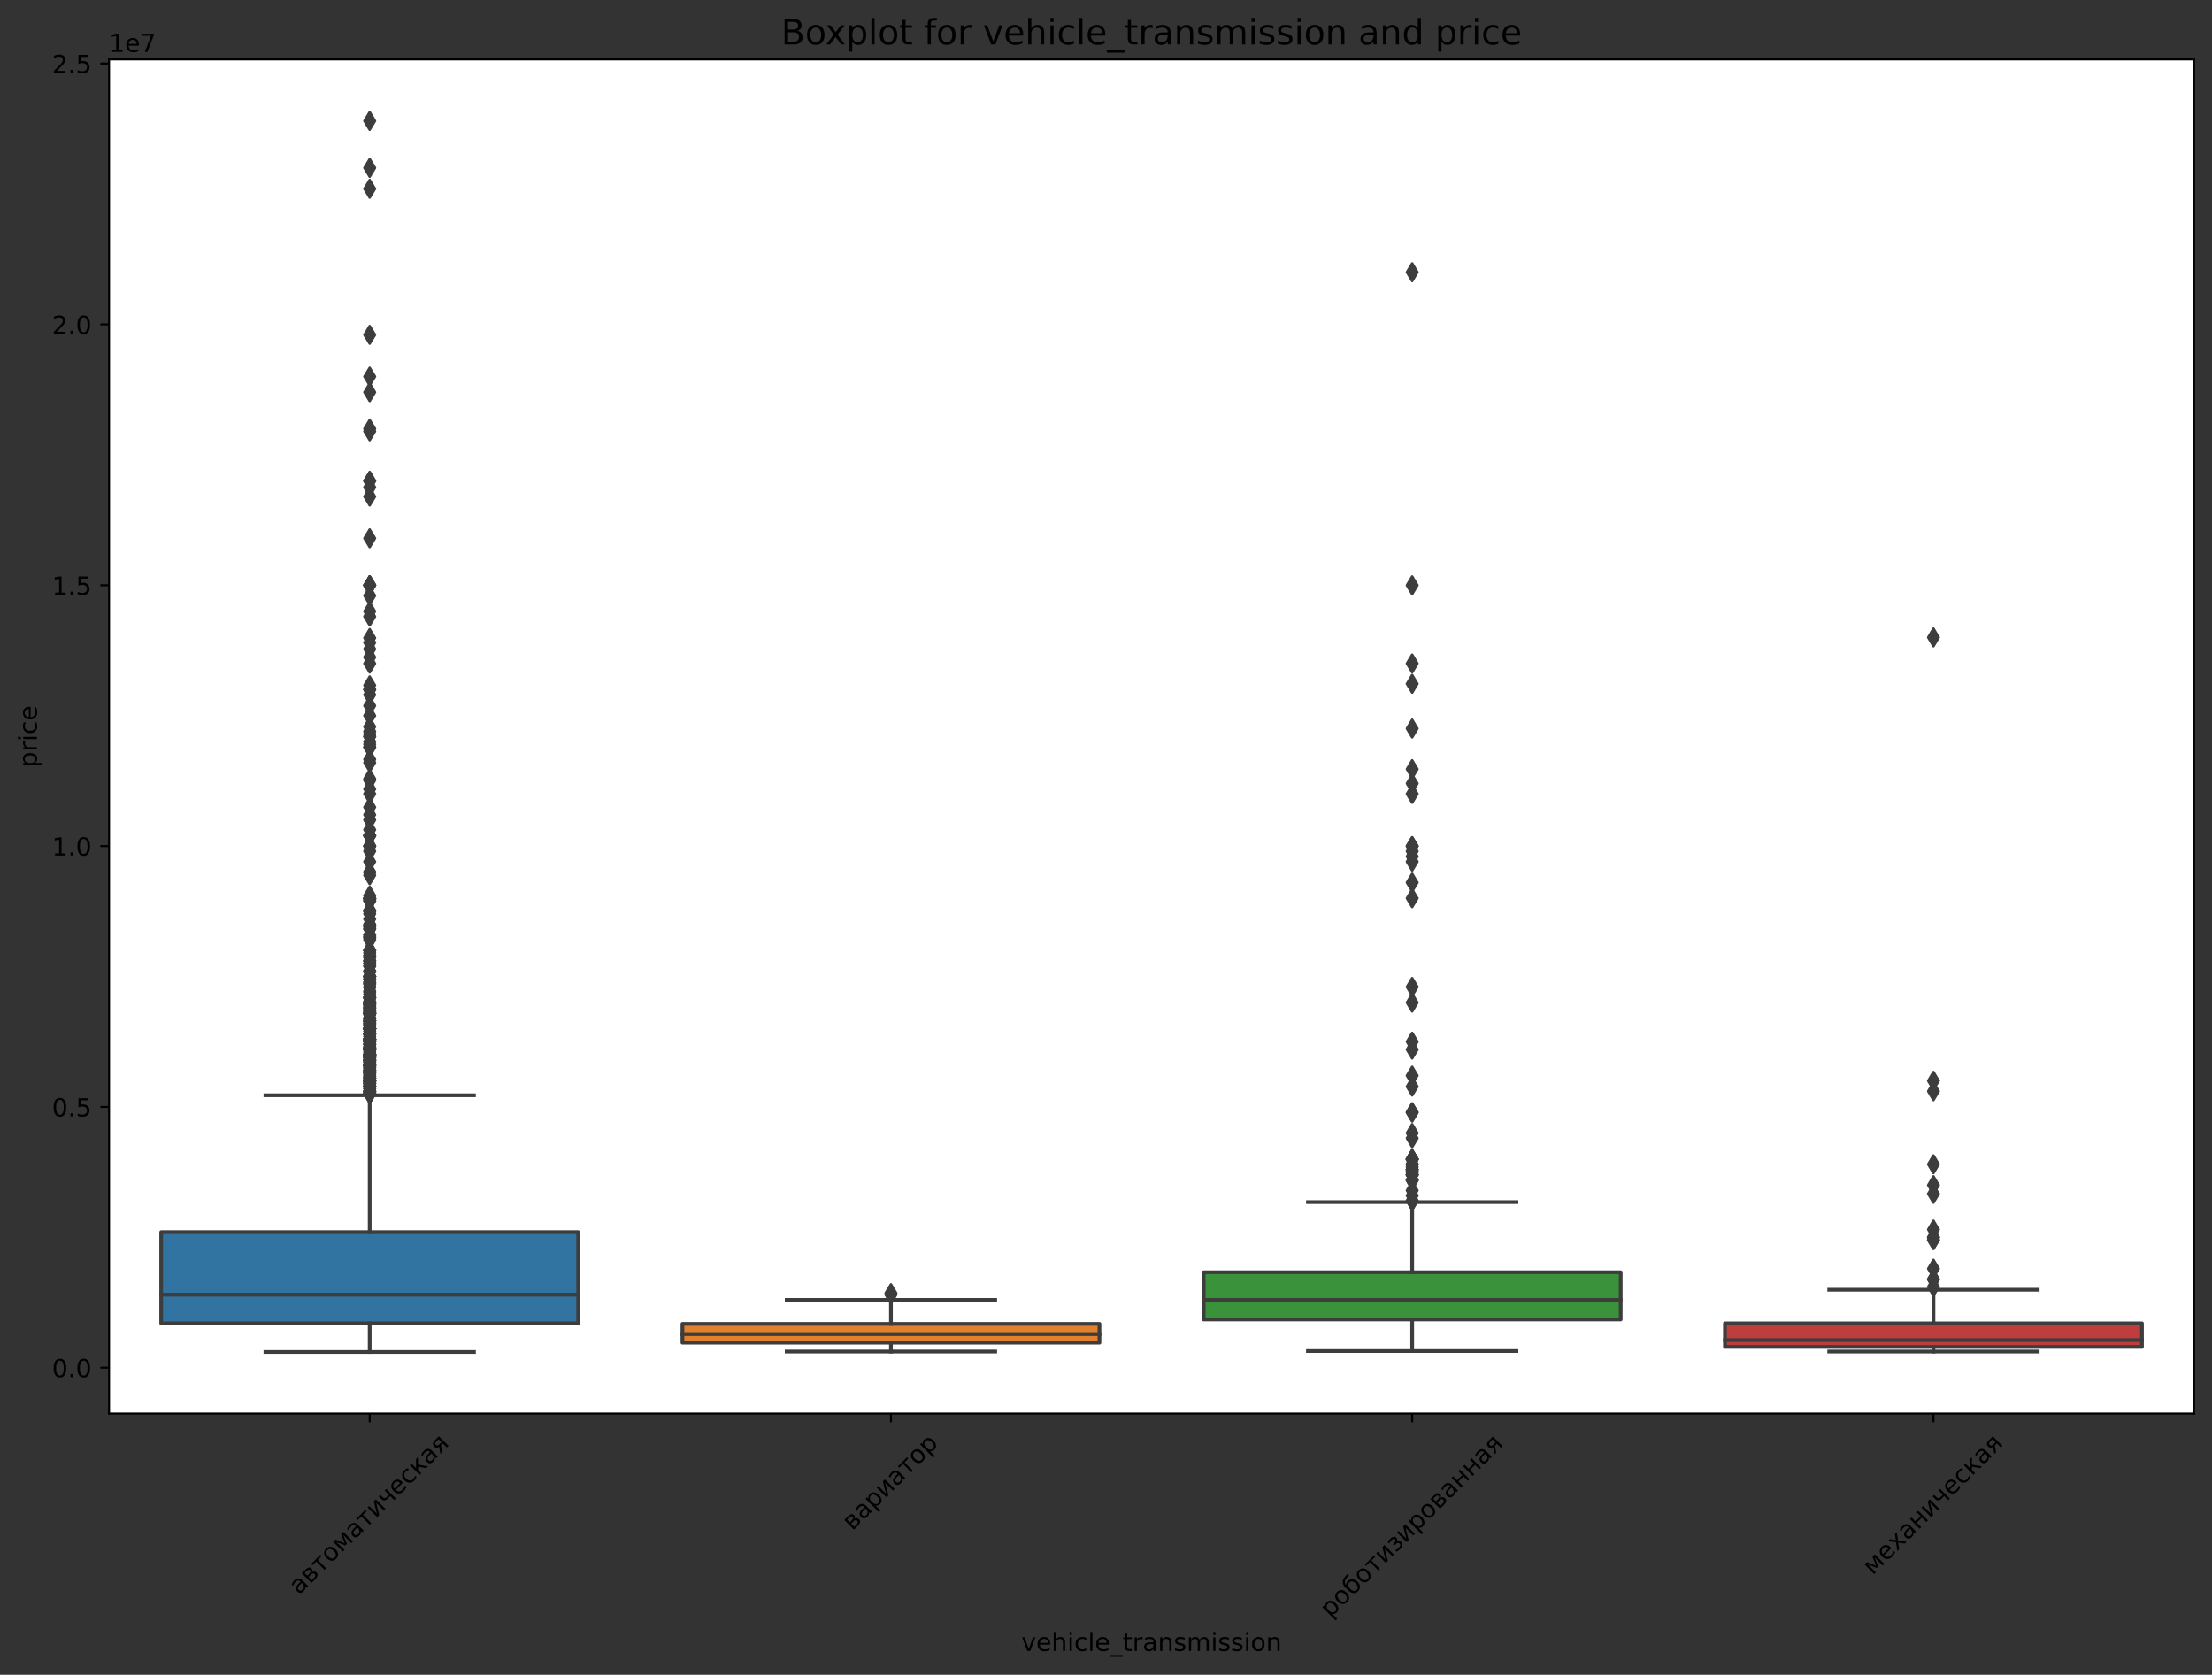<?xml version="1.0" encoding="utf-8" standalone="no"?>
<!DOCTYPE svg PUBLIC "-//W3C//DTD SVG 1.1//EN"
  "http://www.w3.org/Graphics/SVG/1.1/DTD/svg11.dtd">
<!-- Created with matplotlib (https://matplotlib.org/) -->
<svg height="672.279pt" version="1.1" viewBox="0 0 887.981 672.279" width="887.981pt" xmlns="http://www.w3.org/2000/svg" xmlns:xlink="http://www.w3.org/1999/xlink">
 <rect x="0" y="0" width="887.981" height="672.279" fill="#333333" stroke="none"/>
 <defs>
  <style type="text/css">
*{stroke-linecap:butt;stroke-linejoin:round;}
  </style>
 </defs>
 <g id="figure_1">
  <g id="patch_1">
   <path d="M 0 672.279 
L 887.981 672.279 
L 887.981 0 
L 0 0 
z
" style="fill:none;"/>
  </g>
  <g id="axes_1">
   <g id="patch_2">
    <path d="M 43.781 567.438 
L 880.781 567.438 
L 880.781 23.838 
L 43.781 23.838 
z
" style="fill:#ffffff;"/>
   </g>
   <g id="patch_3">
    <path clip-path="url(#p032f227b77)" d="M 64.706 531.238 
L 232.106 531.238 
L 232.106 494.592 
L 64.706 494.592 
L 64.706 531.238 
z
" style="fill:#3274a1;stroke:#3d3d3d;stroke-linejoin:miter;stroke-width:1.5;"/>
   </g>
   <g id="patch_4">
    <path clip-path="url(#p032f227b77)" d="M 273.956 538.987 
L 441.356 538.987 
L 441.356 531.448 
L 273.956 531.448 
L 273.956 538.987 
z
" style="fill:#e1812c;stroke:#3d3d3d;stroke-linejoin:miter;stroke-width:1.5;"/>
   </g>
   <g id="patch_5">
    <path clip-path="url(#p032f227b77)" d="M 483.206 529.669 
L 650.606 529.669 
L 650.606 510.712 
L 483.206 510.712 
L 483.206 529.669 
z
" style="fill:#3a923a;stroke:#3d3d3d;stroke-linejoin:miter;stroke-width:1.5;"/>
   </g>
   <g id="patch_6">
    <path clip-path="url(#p032f227b77)" d="M 692.456 540.683 
L 859.856 540.683 
L 859.856 531.238 
L 692.456 531.238 
L 692.456 540.683 
z
" style="fill:#c03d3e;stroke:#3d3d3d;stroke-linejoin:miter;stroke-width:1.5;"/>
   </g>
   <g id="matplotlib.axis_1">
    <g id="xtick_1">
     <g id="line2d_1">
      <defs>
       <path d="M 0 0 
L 0 3.5 
" id="mf07b97a818" style="stroke:#000000;stroke-width:0.8;"/>
      </defs>
      <g>
       <use style="stroke:#000000;stroke-width:0.8;" x="148.406" xlink:href="#mf07b97a818" y="567.438"/>
      </g>
     </g>
     <g id="text_1">
      <!-- автоматическая -->
      <defs>
       <path d="M 34.281 27.484 
Q 23.391 27.484 19.188 25 
Q 14.984 22.516 14.984 16.5 
Q 14.984 11.719 18.141 8.906 
Q 21.297 6.109 26.703 6.109 
Q 34.188 6.109 38.703 11.406 
Q 43.219 16.703 43.219 25.484 
L 43.219 27.484 
z
M 52.203 31.203 
L 52.203 0 
L 43.219 0 
L 43.219 8.297 
Q 40.141 3.328 35.547 0.953 
Q 30.953 -1.422 24.312 -1.422 
Q 15.922 -1.422 10.953 3.297 
Q 6 8.016 6 15.922 
Q 6 25.141 12.172 29.828 
Q 18.359 34.516 30.609 34.516 
L 43.219 34.516 
L 43.219 35.406 
Q 43.219 41.609 39.141 45 
Q 35.062 48.391 27.688 48.391 
Q 23 48.391 18.547 47.266 
Q 14.109 46.141 10.016 43.891 
L 10.016 52.203 
Q 14.938 54.109 19.578 55.047 
Q 24.219 56 28.609 56 
Q 40.484 56 46.344 49.844 
Q 52.203 43.703 52.203 31.203 
z
" id="DejaVuSans-1072"/>
       <path d="M 18.062 25.203 
L 18.062 7.172 
L 30.859 7.172 
Q 37.016 7.172 40.234 9.484 
Q 43.453 11.812 43.453 16.219 
Q 43.453 20.609 40.234 22.906 
Q 37.016 25.203 30.859 25.203 
z
M 18.062 47.516 
L 18.062 32.375 
L 29.891 32.375 
Q 34.969 32.375 38.188 34.391 
Q 41.406 36.422 41.406 40.047 
Q 41.406 43.656 38.188 45.578 
Q 34.969 47.516 29.891 47.516 
z
M 9.078 54.688 
L 30.469 54.688 
Q 40.094 54.688 45.266 51.172 
Q 50.438 47.656 50.438 41.156 
Q 50.438 36.141 47.797 33.172 
Q 45.172 30.219 39.984 29.5 
Q 46.188 28.328 49.609 24.609 
Q 53.031 20.906 53.031 15.328 
Q 53.031 8.016 47.391 4 
Q 41.75 0 31.297 0 
L 9.078 0 
z
" id="DejaVuSans-1074"/>
       <path d="M 2.938 54.688 
L 55.328 54.688 
L 55.328 47.516 
L 33.547 47.516 
L 33.547 0 
L 24.703 0 
L 24.703 47.516 
L 2.938 47.516 
z
" id="DejaVuSans-1090"/>
       <path d="M 30.609 48.391 
Q 23.391 48.391 19.188 42.75 
Q 14.984 37.109 14.984 27.297 
Q 14.984 17.484 19.156 11.844 
Q 23.344 6.203 30.609 6.203 
Q 37.797 6.203 41.984 11.859 
Q 46.188 17.531 46.188 27.297 
Q 46.188 37.016 41.984 42.703 
Q 37.797 48.391 30.609 48.391 
z
M 30.609 56 
Q 42.328 56 49.016 48.375 
Q 55.719 40.766 55.719 27.297 
Q 55.719 13.875 49.016 6.219 
Q 42.328 -1.422 30.609 -1.422 
Q 18.844 -1.422 12.172 6.219 
Q 5.516 13.875 5.516 27.297 
Q 5.516 40.766 12.172 48.375 
Q 18.844 56 30.609 56 
z
" id="DejaVuSans-1086"/>
       <path d="M 9.078 54.688 
L 22.219 54.688 
L 37.75 18.062 
L 53.328 54.688 
L 66.359 54.688 
L 66.359 0 
L 57.328 0 
L 57.328 46.094 
L 42.234 10.5 
L 33.25 10.5 
L 18.109 46.094 
L 18.109 0 
L 9.078 0 
z
" id="DejaVuSans-1084"/>
       <path d="M 55.906 54.688 
L 55.906 0 
L 46.969 0 
L 46.969 43.891 
L 20.609 0 
L 9.078 0 
L 9.078 54.688 
L 18.016 54.688 
L 18.016 10.891 
L 44.344 54.688 
z
" id="DejaVuSans-1080"/>
       <path d="M 41.016 0 
L 41.016 23 
L 24.266 23 
Q 16.797 23 11.812 27.641 
Q 7.328 31.844 7.328 40.828 
L 7.328 54.688 
L 16.312 54.688 
L 16.312 41.656 
Q 16.312 35.938 18.844 33.062 
Q 21.438 30.172 26.516 30.172 
L 41.016 30.172 
L 41.016 54.688 
L 50 54.688 
L 50 0 
z
" id="DejaVuSans-1095"/>
       <path d="M 56.203 29.594 
L 56.203 25.203 
L 14.891 25.203 
Q 15.484 15.922 20.484 11.062 
Q 25.484 6.203 34.422 6.203 
Q 39.594 6.203 44.453 7.469 
Q 49.312 8.734 54.109 11.281 
L 54.109 2.781 
Q 49.266 0.734 44.188 -0.344 
Q 39.109 -1.422 33.891 -1.422 
Q 20.797 -1.422 13.156 6.188 
Q 5.516 13.812 5.516 26.812 
Q 5.516 40.234 12.766 48.109 
Q 20.016 56 32.328 56 
Q 43.359 56 49.781 48.891 
Q 56.203 41.797 56.203 29.594 
z
M 47.219 32.234 
Q 47.125 39.594 43.094 43.984 
Q 39.062 48.391 32.422 48.391 
Q 24.906 48.391 20.391 44.141 
Q 15.875 39.891 15.188 32.172 
z
" id="DejaVuSans-1077"/>
       <path d="M 48.781 52.594 
L 48.781 44.188 
Q 44.969 46.297 41.141 47.344 
Q 37.312 48.391 33.406 48.391 
Q 24.656 48.391 19.812 42.844 
Q 14.984 37.312 14.984 27.297 
Q 14.984 17.281 19.812 11.734 
Q 24.656 6.203 33.406 6.203 
Q 37.312 6.203 41.141 7.25 
Q 44.969 8.297 48.781 10.406 
L 48.781 2.094 
Q 45.016 0.344 40.984 -0.531 
Q 36.969 -1.422 32.422 -1.422 
Q 20.062 -1.422 12.781 6.344 
Q 5.516 14.109 5.516 27.297 
Q 5.516 40.672 12.859 48.328 
Q 20.219 56 33.016 56 
Q 37.156 56 41.109 55.141 
Q 45.062 54.297 48.781 52.594 
z
" id="DejaVuSans-1089"/>
       <path d="M 9.078 54.688 
L 18.016 54.688 
L 18.016 29 
L 43.359 54.688 
L 54.391 54.688 
L 33.5 33.547 
L 57.078 0 
L 47.016 0 
L 27.641 27.594 
L 18.016 17.828 
L 18.016 0 
L 9.078 0 
z
" id="DejaVuSans-1082"/>
       <path d="M 18.453 38.922 
Q 18.453 34.859 21.578 32.562 
Q 24.703 30.281 30.516 30.281 
L 42.625 30.281 
L 42.625 47.516 
L 30.516 47.516 
Q 24.703 47.516 21.578 45.266 
Q 18.453 43.016 18.453 38.922 
z
M 5.672 0 
L 22.359 23.969 
Q 16.703 25.25 12.938 28.594 
Q 9.188 31.938 9.188 38.922 
Q 9.188 46.828 14.422 50.75 
Q 19.672 54.688 30.281 54.688 
L 51.656 54.688 
L 51.656 0 
L 42.625 0 
L 42.625 23.094 
L 31.453 23.094 
L 15.328 0 
z
" id="DejaVuSans-1103"/>
      </defs>
      <g transform="translate(120.056 640.413)rotate(-45)scale(0.1 -0.1)">
       <use xlink:href="#DejaVuSans-1072"/>
       <use x="61.279" xlink:href="#DejaVuSans-1074"/>
       <use x="120.215" xlink:href="#DejaVuSans-1090"/>
       <use x="178.467" xlink:href="#DejaVuSans-1086"/>
       <use x="239.648" xlink:href="#DejaVuSans-1084"/>
       <use x="315.088" xlink:href="#DejaVuSans-1072"/>
       <use x="376.367" xlink:href="#DejaVuSans-1090"/>
       <use x="434.619" xlink:href="#DejaVuSans-1080"/>
       <use x="499.609" xlink:href="#DejaVuSans-1095"/>
       <use x="558.691" xlink:href="#DejaVuSans-1077"/>
       <use x="620.215" xlink:href="#DejaVuSans-1089"/>
       <use x="675.195" xlink:href="#DejaVuSans-1082"/>
       <use x="735.596" xlink:href="#DejaVuSans-1072"/>
       <use x="796.875" xlink:href="#DejaVuSans-1103"/>
      </g>
     </g>
    </g>
    <g id="xtick_2">
     <g id="line2d_2">
      <g>
       <use style="stroke:#000000;stroke-width:0.8;" x="357.656" xlink:href="#mf07b97a818" y="567.438"/>
      </g>
     </g>
     <g id="text_2">
      <!-- вариатор -->
      <defs>
       <path d="M 18.109 8.203 
L 18.109 -20.797 
L 9.078 -20.797 
L 9.078 54.688 
L 18.109 54.688 
L 18.109 46.391 
Q 20.953 51.266 25.266 53.625 
Q 29.594 56 35.594 56 
Q 45.562 56 51.781 48.094 
Q 58.016 40.188 58.016 27.297 
Q 58.016 14.406 51.781 6.484 
Q 45.562 -1.422 35.594 -1.422 
Q 29.594 -1.422 25.266 0.953 
Q 20.953 3.328 18.109 8.203 
z
M 48.688 27.297 
Q 48.688 37.203 44.609 42.844 
Q 40.531 48.484 33.406 48.484 
Q 26.266 48.484 22.188 42.844 
Q 18.109 37.203 18.109 27.297 
Q 18.109 17.391 22.188 11.75 
Q 26.266 6.109 33.406 6.109 
Q 40.531 6.109 44.609 11.75 
Q 48.688 17.391 48.688 27.297 
z
" id="DejaVuSans-1088"/>
      </defs>
      <g transform="translate(342.181 614.663)rotate(-45)scale(0.1 -0.1)">
       <use xlink:href="#DejaVuSans-1074"/>
       <use x="58.936" xlink:href="#DejaVuSans-1072"/>
       <use x="120.215" xlink:href="#DejaVuSans-1088"/>
       <use x="183.691" xlink:href="#DejaVuSans-1080"/>
       <use x="248.682" xlink:href="#DejaVuSans-1072"/>
       <use x="309.961" xlink:href="#DejaVuSans-1090"/>
       <use x="368.213" xlink:href="#DejaVuSans-1086"/>
       <use x="429.395" xlink:href="#DejaVuSans-1088"/>
      </g>
     </g>
    </g>
    <g id="xtick_3">
     <g id="line2d_3">
      <g>
       <use style="stroke:#000000;stroke-width:0.8;" x="566.906" xlink:href="#mf07b97a818" y="567.438"/>
      </g>
     </g>
     <g id="text_3">
      <!-- роботизированная -->
      <defs>
       <path d="M 31.109 56 
Q 42.828 56 49.516 48.375 
Q 56.203 40.766 56.203 27.297 
Q 56.203 13.875 49.516 6.219 
Q 42.828 -1.422 31.109 -1.422 
Q 19.344 -1.422 12.844 6 
Q 6.344 13.422 6 27.297 
L 5.719 38.484 
Q 5.469 44.281 5.469 46.297 
Q 5.469 54.109 8.297 59.859 
Q 12.75 68.891 20.438 72.797 
Q 28.125 76.703 41.016 76.812 
Q 46.969 76.859 49.609 77.688 
L 52.094 70.562 
Q 49.703 69.578 47.516 69.531 
L 35.297 68.703 
Q 29.156 68.266 25.438 66.109 
Q 15.719 60.406 14.797 52.938 
L 14.453 50.203 
Q 20.797 56 31.109 56 
z
M 31.109 48.391 
Q 23.875 48.391 19.672 42.75 
Q 15.484 37.109 15.484 27.297 
Q 15.484 17.484 19.656 11.844 
Q 23.828 6.203 31.109 6.203 
Q 38.281 6.203 42.484 11.859 
Q 46.688 17.531 46.688 27.297 
Q 46.688 37.016 42.484 42.703 
Q 38.281 48.391 31.109 48.391 
z
" id="DejaVuSans-1073"/>
       <path d="M 34.469 29.5 
Q 40.531 28.328 43.891 24.75 
Q 47.266 21.188 47.266 15.922 
Q 47.266 7.469 40.969 3.016 
Q 34.672 -1.422 23.047 -1.422 
Q 19.141 -1.422 15.016 -0.734 
Q 10.891 -0.047 6.5 1.312 
L 6.5 9.672 
Q 9.969 7.859 14.109 6.953 
Q 18.266 6.062 22.797 6.062 
Q 30.172 6.062 34.297 8.797 
Q 38.422 11.531 38.422 15.922 
Q 38.422 20.219 34.766 22.828 
Q 31.109 25.438 24.422 25.438 
L 17.188 25.438 
L 17.188 32.859 
L 24.75 32.859 
Q 30.422 32.859 33.719 35.031 
Q 37.016 37.203 37.016 40.625 
Q 37.016 43.75 33.609 46 
Q 30.219 48.25 24.422 48.25 
Q 20.953 48.25 17.016 47.609 
Q 13.094 46.969 8.344 45.562 
L 8.344 53.719 
Q 13.141 54.891 17.281 55.469 
Q 21.438 56.062 25.141 56.062 
Q 34.719 56.062 40.25 52.219 
Q 45.797 48.391 45.797 41.5 
Q 45.797 36.969 42.859 33.812 
Q 39.938 30.672 34.469 29.5 
z
" id="DejaVuSans-1079"/>
       <path d="M 9.078 54.688 
L 18.109 54.688 
L 18.109 32.375 
L 47.266 32.375 
L 47.266 54.688 
L 56.297 54.688 
L 56.297 0 
L 47.266 0 
L 47.266 25.203 
L 18.109 25.203 
L 18.109 0 
L 9.078 0 
z
" id="DejaVuSans-1085"/>
      </defs>
      <g transform="translate(534.057 649.652)rotate(-45)scale(0.1 -0.1)">
       <use xlink:href="#DejaVuSans-1088"/>
       <use x="63.477" xlink:href="#DejaVuSans-1086"/>
       <use x="124.658" xlink:href="#DejaVuSans-1073"/>
       <use x="186.328" xlink:href="#DejaVuSans-1086"/>
       <use x="247.51" xlink:href="#DejaVuSans-1090"/>
       <use x="305.762" xlink:href="#DejaVuSans-1080"/>
       <use x="370.752" xlink:href="#DejaVuSans-1079"/>
       <use x="423.926" xlink:href="#DejaVuSans-1080"/>
       <use x="488.916" xlink:href="#DejaVuSans-1088"/>
       <use x="552.393" xlink:href="#DejaVuSans-1086"/>
       <use x="613.574" xlink:href="#DejaVuSans-1074"/>
       <use x="672.51" xlink:href="#DejaVuSans-1072"/>
       <use x="733.789" xlink:href="#DejaVuSans-1085"/>
       <use x="799.17" xlink:href="#DejaVuSans-1085"/>
       <use x="864.551" xlink:href="#DejaVuSans-1072"/>
       <use x="925.83" xlink:href="#DejaVuSans-1103"/>
      </g>
     </g>
    </g>
    <g id="xtick_4">
     <g id="line2d_4">
      <g>
       <use style="stroke:#000000;stroke-width:0.8;" x="776.156" xlink:href="#mf07b97a818" y="567.438"/>
      </g>
     </g>
     <g id="text_4">
      <!-- механическая -->
      <defs>
       <path d="M 54.891 54.688 
L 35.109 28.078 
L 55.906 0 
L 45.312 0 
L 29.391 21.484 
L 13.484 0 
L 2.875 0 
L 24.125 28.609 
L 4.688 54.688 
L 15.281 54.688 
L 29.781 35.203 
L 44.281 54.688 
z
" id="DejaVuSans-1093"/>
      </defs>
      <g transform="translate(751.759 632.507)rotate(-45)scale(0.1 -0.1)">
       <use xlink:href="#DejaVuSans-1084"/>
       <use x="75.439" xlink:href="#DejaVuSans-1077"/>
       <use x="136.963" xlink:href="#DejaVuSans-1093"/>
       <use x="196.143" xlink:href="#DejaVuSans-1072"/>
       <use x="257.422" xlink:href="#DejaVuSans-1085"/>
       <use x="322.803" xlink:href="#DejaVuSans-1080"/>
       <use x="387.793" xlink:href="#DejaVuSans-1095"/>
       <use x="446.875" xlink:href="#DejaVuSans-1077"/>
       <use x="508.398" xlink:href="#DejaVuSans-1089"/>
       <use x="563.379" xlink:href="#DejaVuSans-1082"/>
       <use x="623.779" xlink:href="#DejaVuSans-1072"/>
       <use x="685.059" xlink:href="#DejaVuSans-1103"/>
      </g>
     </g>
    </g>
    <g id="text_5">
     <!-- vehicle_transmission -->
     <defs>
      <path d="M 2.984 54.688 
L 12.5 54.688 
L 29.594 8.797 
L 46.688 54.688 
L 56.203 54.688 
L 35.688 0 
L 23.484 0 
z
" id="DejaVuSans-118"/>
      <path d="M 56.203 29.594 
L 56.203 25.203 
L 14.891 25.203 
Q 15.484 15.922 20.484 11.062 
Q 25.484 6.203 34.422 6.203 
Q 39.594 6.203 44.453 7.469 
Q 49.312 8.734 54.109 11.281 
L 54.109 2.781 
Q 49.266 0.734 44.188 -0.344 
Q 39.109 -1.422 33.891 -1.422 
Q 20.797 -1.422 13.156 6.188 
Q 5.516 13.812 5.516 26.812 
Q 5.516 40.234 12.766 48.109 
Q 20.016 56 32.328 56 
Q 43.359 56 49.781 48.891 
Q 56.203 41.797 56.203 29.594 
z
M 47.219 32.234 
Q 47.125 39.594 43.094 43.984 
Q 39.062 48.391 32.422 48.391 
Q 24.906 48.391 20.391 44.141 
Q 15.875 39.891 15.188 32.172 
z
" id="DejaVuSans-101"/>
      <path d="M 54.891 33.016 
L 54.891 0 
L 45.906 0 
L 45.906 32.719 
Q 45.906 40.484 42.875 44.328 
Q 39.844 48.188 33.797 48.188 
Q 26.516 48.188 22.312 43.547 
Q 18.109 38.922 18.109 30.906 
L 18.109 0 
L 9.078 0 
L 9.078 75.984 
L 18.109 75.984 
L 18.109 46.188 
Q 21.344 51.125 25.703 53.562 
Q 30.078 56 35.797 56 
Q 45.219 56 50.047 50.172 
Q 54.891 44.344 54.891 33.016 
z
" id="DejaVuSans-104"/>
      <path d="M 9.422 54.688 
L 18.406 54.688 
L 18.406 0 
L 9.422 0 
z
M 9.422 75.984 
L 18.406 75.984 
L 18.406 64.594 
L 9.422 64.594 
z
" id="DejaVuSans-105"/>
      <path d="M 48.781 52.594 
L 48.781 44.188 
Q 44.969 46.297 41.141 47.344 
Q 37.312 48.391 33.406 48.391 
Q 24.656 48.391 19.812 42.844 
Q 14.984 37.312 14.984 27.297 
Q 14.984 17.281 19.812 11.734 
Q 24.656 6.203 33.406 6.203 
Q 37.312 6.203 41.141 7.25 
Q 44.969 8.297 48.781 10.406 
L 48.781 2.094 
Q 45.016 0.344 40.984 -0.531 
Q 36.969 -1.422 32.422 -1.422 
Q 20.062 -1.422 12.781 6.344 
Q 5.516 14.109 5.516 27.297 
Q 5.516 40.672 12.859 48.328 
Q 20.219 56 33.016 56 
Q 37.156 56 41.109 55.141 
Q 45.062 54.297 48.781 52.594 
z
" id="DejaVuSans-99"/>
      <path d="M 9.422 75.984 
L 18.406 75.984 
L 18.406 0 
L 9.422 0 
z
" id="DejaVuSans-108"/>
      <path d="M 50.984 -16.609 
L 50.984 -23.578 
L -0.984 -23.578 
L -0.984 -16.609 
z
" id="DejaVuSans-95"/>
      <path d="M 18.312 70.219 
L 18.312 54.688 
L 36.812 54.688 
L 36.812 47.703 
L 18.312 47.703 
L 18.312 18.016 
Q 18.312 11.328 20.141 9.422 
Q 21.969 7.516 27.594 7.516 
L 36.812 7.516 
L 36.812 0 
L 27.594 0 
Q 17.188 0 13.234 3.875 
Q 9.281 7.766 9.281 18.016 
L 9.281 47.703 
L 2.688 47.703 
L 2.688 54.688 
L 9.281 54.688 
L 9.281 70.219 
z
" id="DejaVuSans-116"/>
      <path d="M 41.109 46.297 
Q 39.594 47.172 37.812 47.578 
Q 36.031 48 33.891 48 
Q 26.266 48 22.188 43.047 
Q 18.109 38.094 18.109 28.812 
L 18.109 0 
L 9.078 0 
L 9.078 54.688 
L 18.109 54.688 
L 18.109 46.188 
Q 20.953 51.172 25.484 53.578 
Q 30.031 56 36.531 56 
Q 37.453 56 38.578 55.875 
Q 39.703 55.766 41.062 55.516 
z
" id="DejaVuSans-114"/>
      <path d="M 34.281 27.484 
Q 23.391 27.484 19.188 25 
Q 14.984 22.516 14.984 16.5 
Q 14.984 11.719 18.141 8.906 
Q 21.297 6.109 26.703 6.109 
Q 34.188 6.109 38.703 11.406 
Q 43.219 16.703 43.219 25.484 
L 43.219 27.484 
z
M 52.203 31.203 
L 52.203 0 
L 43.219 0 
L 43.219 8.297 
Q 40.141 3.328 35.547 0.953 
Q 30.953 -1.422 24.312 -1.422 
Q 15.922 -1.422 10.953 3.297 
Q 6 8.016 6 15.922 
Q 6 25.141 12.172 29.828 
Q 18.359 34.516 30.609 34.516 
L 43.219 34.516 
L 43.219 35.406 
Q 43.219 41.609 39.141 45 
Q 35.062 48.391 27.688 48.391 
Q 23 48.391 18.547 47.266 
Q 14.109 46.141 10.016 43.891 
L 10.016 52.203 
Q 14.938 54.109 19.578 55.047 
Q 24.219 56 28.609 56 
Q 40.484 56 46.344 49.844 
Q 52.203 43.703 52.203 31.203 
z
" id="DejaVuSans-97"/>
      <path d="M 54.891 33.016 
L 54.891 0 
L 45.906 0 
L 45.906 32.719 
Q 45.906 40.484 42.875 44.328 
Q 39.844 48.188 33.797 48.188 
Q 26.516 48.188 22.312 43.547 
Q 18.109 38.922 18.109 30.906 
L 18.109 0 
L 9.078 0 
L 9.078 54.688 
L 18.109 54.688 
L 18.109 46.188 
Q 21.344 51.125 25.703 53.562 
Q 30.078 56 35.797 56 
Q 45.219 56 50.047 50.172 
Q 54.891 44.344 54.891 33.016 
z
" id="DejaVuSans-110"/>
      <path d="M 44.281 53.078 
L 44.281 44.578 
Q 40.484 46.531 36.375 47.5 
Q 32.281 48.484 27.875 48.484 
Q 21.188 48.484 17.844 46.438 
Q 14.5 44.391 14.5 40.281 
Q 14.5 37.156 16.891 35.375 
Q 19.281 33.594 26.516 31.984 
L 29.594 31.297 
Q 39.156 29.25 43.188 25.516 
Q 47.219 21.781 47.219 15.094 
Q 47.219 7.469 41.188 3.016 
Q 35.156 -1.422 24.609 -1.422 
Q 20.219 -1.422 15.453 -0.562 
Q 10.688 0.297 5.422 2 
L 5.422 11.281 
Q 10.406 8.688 15.234 7.391 
Q 20.062 6.109 24.812 6.109 
Q 31.156 6.109 34.562 8.281 
Q 37.984 10.453 37.984 14.406 
Q 37.984 18.062 35.516 20.016 
Q 33.062 21.969 24.703 23.781 
L 21.578 24.516 
Q 13.234 26.266 9.516 29.906 
Q 5.812 33.547 5.812 39.891 
Q 5.812 47.609 11.281 51.797 
Q 16.75 56 26.812 56 
Q 31.781 56 36.172 55.266 
Q 40.578 54.547 44.281 53.078 
z
" id="DejaVuSans-115"/>
      <path d="M 52 44.188 
Q 55.375 50.25 60.062 53.125 
Q 64.75 56 71.094 56 
Q 79.641 56 84.281 50.016 
Q 88.922 44.047 88.922 33.016 
L 88.922 0 
L 79.891 0 
L 79.891 32.719 
Q 79.891 40.578 77.094 44.375 
Q 74.312 48.188 68.609 48.188 
Q 61.625 48.188 57.562 43.547 
Q 53.516 38.922 53.516 30.906 
L 53.516 0 
L 44.484 0 
L 44.484 32.719 
Q 44.484 40.625 41.703 44.406 
Q 38.922 48.188 33.109 48.188 
Q 26.219 48.188 22.156 43.531 
Q 18.109 38.875 18.109 30.906 
L 18.109 0 
L 9.078 0 
L 9.078 54.688 
L 18.109 54.688 
L 18.109 46.188 
Q 21.188 51.219 25.484 53.609 
Q 29.781 56 35.688 56 
Q 41.656 56 45.828 52.969 
Q 50 49.953 52 44.188 
z
" id="DejaVuSans-109"/>
      <path d="M 30.609 48.391 
Q 23.391 48.391 19.188 42.75 
Q 14.984 37.109 14.984 27.297 
Q 14.984 17.484 19.156 11.844 
Q 23.344 6.203 30.609 6.203 
Q 37.797 6.203 41.984 11.859 
Q 46.188 17.531 46.188 27.297 
Q 46.188 37.016 41.984 42.703 
Q 37.797 48.391 30.609 48.391 
z
M 30.609 56 
Q 42.328 56 49.016 48.375 
Q 55.719 40.766 55.719 27.297 
Q 55.719 13.875 49.016 6.219 
Q 42.328 -1.422 30.609 -1.422 
Q 18.844 -1.422 12.172 6.219 
Q 5.516 13.875 5.516 27.297 
Q 5.516 40.766 12.172 48.375 
Q 18.844 56 30.609 56 
z
" id="DejaVuSans-111"/>
     </defs>
     <g transform="translate(410.034 662.721)scale(0.1 -0.1)">
      <use xlink:href="#DejaVuSans-118"/>
      <use x="59.18" xlink:href="#DejaVuSans-101"/>
      <use x="120.703" xlink:href="#DejaVuSans-104"/>
      <use x="184.082" xlink:href="#DejaVuSans-105"/>
      <use x="211.865" xlink:href="#DejaVuSans-99"/>
      <use x="266.846" xlink:href="#DejaVuSans-108"/>
      <use x="294.629" xlink:href="#DejaVuSans-101"/>
      <use x="356.152" xlink:href="#DejaVuSans-95"/>
      <use x="406.152" xlink:href="#DejaVuSans-116"/>
      <use x="445.361" xlink:href="#DejaVuSans-114"/>
      <use x="486.475" xlink:href="#DejaVuSans-97"/>
      <use x="547.754" xlink:href="#DejaVuSans-110"/>
      <use x="611.133" xlink:href="#DejaVuSans-115"/>
      <use x="663.232" xlink:href="#DejaVuSans-109"/>
      <use x="760.645" xlink:href="#DejaVuSans-105"/>
      <use x="788.428" xlink:href="#DejaVuSans-115"/>
      <use x="840.527" xlink:href="#DejaVuSans-115"/>
      <use x="892.627" xlink:href="#DejaVuSans-105"/>
      <use x="920.41" xlink:href="#DejaVuSans-111"/>
      <use x="981.592" xlink:href="#DejaVuSans-110"/>
     </g>
    </g>
   </g>
   <g id="matplotlib.axis_2">
    <g id="ytick_1">
     <g id="line2d_5">
      <defs>
       <path d="M 0 0 
L -3.5 0 
" id="m61de671e8d" style="stroke:#000000;stroke-width:0.8;"/>
      </defs>
      <g>
       <use style="stroke:#000000;stroke-width:0.8;" x="43.781" xlink:href="#m61de671e8d" y="549.038"/>
      </g>
     </g>
     <g id="text_6">
      <!-- 0.0 -->
      <defs>
       <path d="M 31.781 66.406 
Q 24.172 66.406 20.328 58.906 
Q 16.5 51.422 16.5 36.375 
Q 16.5 21.391 20.328 13.891 
Q 24.172 6.391 31.781 6.391 
Q 39.453 6.391 43.281 13.891 
Q 47.125 21.391 47.125 36.375 
Q 47.125 51.422 43.281 58.906 
Q 39.453 66.406 31.781 66.406 
z
M 31.781 74.219 
Q 44.047 74.219 50.516 64.516 
Q 56.984 54.828 56.984 36.375 
Q 56.984 17.969 50.516 8.266 
Q 44.047 -1.422 31.781 -1.422 
Q 19.531 -1.422 13.062 8.266 
Q 6.594 17.969 6.594 36.375 
Q 6.594 54.828 13.062 64.516 
Q 19.531 74.219 31.781 74.219 
z
" id="DejaVuSans-48"/>
       <path d="M 10.688 12.406 
L 21 12.406 
L 21 0 
L 10.688 0 
z
" id="DejaVuSans-46"/>
      </defs>
      <g transform="translate(20.878 552.838)scale(0.1 -0.1)">
       <use xlink:href="#DejaVuSans-48"/>
       <use x="63.623" xlink:href="#DejaVuSans-46"/>
       <use x="95.41" xlink:href="#DejaVuSans-48"/>
      </g>
     </g>
    </g>
    <g id="ytick_2">
     <g id="line2d_6">
      <g>
       <use style="stroke:#000000;stroke-width:0.8;" x="43.781" xlink:href="#m61de671e8d" y="444.333"/>
      </g>
     </g>
     <g id="text_7">
      <!-- 0.5 -->
      <defs>
       <path d="M 10.797 72.906 
L 49.516 72.906 
L 49.516 64.594 
L 19.828 64.594 
L 19.828 46.734 
Q 21.969 47.469 24.109 47.828 
Q 26.266 48.188 28.422 48.188 
Q 40.625 48.188 47.75 41.5 
Q 54.891 34.812 54.891 23.391 
Q 54.891 11.625 47.562 5.094 
Q 40.234 -1.422 26.906 -1.422 
Q 22.312 -1.422 17.547 -0.641 
Q 12.797 0.141 7.719 1.703 
L 7.719 11.625 
Q 12.109 9.234 16.797 8.062 
Q 21.484 6.891 26.703 6.891 
Q 35.156 6.891 40.078 11.328 
Q 45.016 15.766 45.016 23.391 
Q 45.016 31 40.078 35.438 
Q 35.156 39.891 26.703 39.891 
Q 22.75 39.891 18.812 39.016 
Q 14.891 38.141 10.797 36.281 
z
" id="DejaVuSans-53"/>
      </defs>
      <g transform="translate(20.878 448.132)scale(0.1 -0.1)">
       <use xlink:href="#DejaVuSans-48"/>
       <use x="63.623" xlink:href="#DejaVuSans-46"/>
       <use x="95.41" xlink:href="#DejaVuSans-53"/>
      </g>
     </g>
    </g>
    <g id="ytick_3">
     <g id="line2d_7">
      <g>
       <use style="stroke:#000000;stroke-width:0.8;" x="43.781" xlink:href="#m61de671e8d" y="339.628"/>
      </g>
     </g>
     <g id="text_8">
      <!-- 1.0 -->
      <defs>
       <path d="M 12.406 8.297 
L 28.516 8.297 
L 28.516 63.922 
L 10.984 60.406 
L 10.984 69.391 
L 28.422 72.906 
L 38.281 72.906 
L 38.281 8.297 
L 54.391 8.297 
L 54.391 0 
L 12.406 0 
z
" id="DejaVuSans-49"/>
      </defs>
      <g transform="translate(20.878 343.427)scale(0.1 -0.1)">
       <use xlink:href="#DejaVuSans-49"/>
       <use x="63.623" xlink:href="#DejaVuSans-46"/>
       <use x="95.41" xlink:href="#DejaVuSans-48"/>
      </g>
     </g>
    </g>
    <g id="ytick_4">
     <g id="line2d_8">
      <g>
       <use style="stroke:#000000;stroke-width:0.8;" x="43.781" xlink:href="#m61de671e8d" y="234.922"/>
      </g>
     </g>
     <g id="text_9">
      <!-- 1.5 -->
      <g transform="translate(20.878 238.722)scale(0.1 -0.1)">
       <use xlink:href="#DejaVuSans-49"/>
       <use x="63.623" xlink:href="#DejaVuSans-46"/>
       <use x="95.41" xlink:href="#DejaVuSans-53"/>
      </g>
     </g>
    </g>
    <g id="ytick_5">
     <g id="line2d_9">
      <g>
       <use style="stroke:#000000;stroke-width:0.8;" x="43.781" xlink:href="#m61de671e8d" y="130.217"/>
      </g>
     </g>
     <g id="text_10">
      <!-- 2.0 -->
      <defs>
       <path d="M 19.188 8.297 
L 53.609 8.297 
L 53.609 0 
L 7.328 0 
L 7.328 8.297 
Q 12.938 14.109 22.625 23.891 
Q 32.328 33.688 34.812 36.531 
Q 39.547 41.844 41.422 45.531 
Q 43.312 49.219 43.312 52.781 
Q 43.312 58.594 39.234 62.25 
Q 35.156 65.922 28.609 65.922 
Q 23.969 65.922 18.812 64.312 
Q 13.672 62.703 7.812 59.422 
L 7.812 69.391 
Q 13.766 71.781 18.938 73 
Q 24.125 74.219 28.422 74.219 
Q 39.75 74.219 46.484 68.547 
Q 53.219 62.891 53.219 53.422 
Q 53.219 48.922 51.531 44.891 
Q 49.859 40.875 45.406 35.406 
Q 44.188 33.984 37.641 27.219 
Q 31.109 20.453 19.188 8.297 
z
" id="DejaVuSans-50"/>
      </defs>
      <g transform="translate(20.878 134.016)scale(0.1 -0.1)">
       <use xlink:href="#DejaVuSans-50"/>
       <use x="63.623" xlink:href="#DejaVuSans-46"/>
       <use x="95.41" xlink:href="#DejaVuSans-48"/>
      </g>
     </g>
    </g>
    <g id="ytick_6">
     <g id="line2d_10">
      <g>
       <use style="stroke:#000000;stroke-width:0.8;" x="43.781" xlink:href="#m61de671e8d" y="25.512"/>
      </g>
     </g>
     <g id="text_11">
      <!-- 2.5 -->
      <g transform="translate(20.878 29.311)scale(0.1 -0.1)">
       <use xlink:href="#DejaVuSans-50"/>
       <use x="63.623" xlink:href="#DejaVuSans-46"/>
       <use x="95.41" xlink:href="#DejaVuSans-53"/>
      </g>
     </g>
    </g>
    <g id="text_12">
     <!-- price -->
     <defs>
      <path d="M 18.109 8.203 
L 18.109 -20.797 
L 9.078 -20.797 
L 9.078 54.688 
L 18.109 54.688 
L 18.109 46.391 
Q 20.953 51.266 25.266 53.625 
Q 29.594 56 35.594 56 
Q 45.562 56 51.781 48.094 
Q 58.016 40.188 58.016 27.297 
Q 58.016 14.406 51.781 6.484 
Q 45.562 -1.422 35.594 -1.422 
Q 29.594 -1.422 25.266 0.953 
Q 20.953 3.328 18.109 8.203 
z
M 48.688 27.297 
Q 48.688 37.203 44.609 42.844 
Q 40.531 48.484 33.406 48.484 
Q 26.266 48.484 22.188 42.844 
Q 18.109 37.203 18.109 27.297 
Q 18.109 17.391 22.188 11.75 
Q 26.266 6.109 33.406 6.109 
Q 40.531 6.109 44.609 11.75 
Q 48.688 17.391 48.688 27.297 
z
" id="DejaVuSans-112"/>
     </defs>
     <g transform="translate(14.798 308.082)rotate(-90)scale(0.1 -0.1)">
      <use xlink:href="#DejaVuSans-112"/>
      <use x="63.477" xlink:href="#DejaVuSans-114"/>
      <use x="104.59" xlink:href="#DejaVuSans-105"/>
      <use x="132.373" xlink:href="#DejaVuSans-99"/>
      <use x="187.354" xlink:href="#DejaVuSans-101"/>
     </g>
    </g>
    <g id="text_13">
     <!-- 1e7 -->
     <defs>
      <path d="M 8.203 72.906 
L 55.078 72.906 
L 55.078 68.703 
L 28.609 0 
L 18.312 0 
L 43.219 64.594 
L 8.203 64.594 
z
" id="DejaVuSans-55"/>
     </defs>
     <g transform="translate(43.781 20.838)scale(0.1 -0.1)">
      <use xlink:href="#DejaVuSans-49"/>
      <use x="63.623" xlink:href="#DejaVuSans-101"/>
      <use x="125.146" xlink:href="#DejaVuSans-55"/>
     </g>
    </g>
   </g>
   <g id="line2d_11">
    <path clip-path="url(#p032f227b77)" d="M 148.406 531.238 
L 148.406 542.729 
" style="fill:none;stroke:#3d3d3d;stroke-linecap:square;stroke-width:1.5;"/>
   </g>
   <g id="line2d_12">
    <path clip-path="url(#p032f227b77)" d="M 148.406 494.592 
L 148.406 439.663 
" style="fill:none;stroke:#3d3d3d;stroke-linecap:square;stroke-width:1.5;"/>
   </g>
   <g id="line2d_13">
    <path clip-path="url(#p032f227b77)" d="M 106.556 542.729 
L 190.256 542.729 
" style="fill:none;stroke:#3d3d3d;stroke-linecap:square;stroke-width:1.5;"/>
   </g>
   <g id="line2d_14">
    <path clip-path="url(#p032f227b77)" d="M 106.556 439.663 
L 190.256 439.663 
" style="fill:none;stroke:#3d3d3d;stroke-linecap:square;stroke-width:1.5;"/>
   </g>
   <g id="line2d_15">
    <defs>
     <path d="M -0 3.536 
L 2.121 0 
L -0 -3.536 
L -2.121 -0 
z
" id="m19c488441d" style="stroke:#3d3d3d;stroke-linejoin:miter;"/>
    </defs>
    <g clip-path="url(#p032f227b77)">
     <use style="fill:#3d3d3d;stroke:#3d3d3d;stroke-linejoin:miter;" x="148.406" xlink:href="#m19c488441d" y="424.439"/>
     <use style="fill:#3d3d3d;stroke:#3d3d3d;stroke-linejoin:miter;" x="148.406" xlink:href="#m19c488441d" y="350.098"/>
     <use style="fill:#3d3d3d;stroke:#3d3d3d;stroke-linejoin:miter;" x="148.406" xlink:href="#m19c488441d" y="411.29"/>
     <use style="fill:#3d3d3d;stroke:#3d3d3d;stroke-linejoin:miter;" x="148.406" xlink:href="#m19c488441d" y="404.545"/>
     <use style="fill:#3d3d3d;stroke:#3d3d3d;stroke-linejoin:miter;" x="148.406" xlink:href="#m19c488441d" y="376.488"/>
     <use style="fill:#3d3d3d;stroke:#3d3d3d;stroke-linejoin:miter;" x="148.406" xlink:href="#m19c488441d" y="389.776"/>
     <use style="fill:#3d3d3d;stroke:#3d3d3d;stroke-linejoin:miter;" x="148.406" xlink:href="#m19c488441d" y="371.919"/>
     <use style="fill:#3d3d3d;stroke:#3d3d3d;stroke-linejoin:miter;" x="148.406" xlink:href="#m19c488441d" y="428.062"/>
     <use style="fill:#3d3d3d;stroke:#3d3d3d;stroke-linejoin:miter;" x="148.406" xlink:href="#m19c488441d" y="350.098"/>
     <use style="fill:#3d3d3d;stroke:#3d3d3d;stroke-linejoin:miter;" x="148.406" xlink:href="#m19c488441d" y="438.532"/>
     <use style="fill:#3d3d3d;stroke:#3d3d3d;stroke-linejoin:miter;" x="148.406" xlink:href="#m19c488441d" y="412.921"/>
     <use style="fill:#3d3d3d;stroke:#3d3d3d;stroke-linejoin:miter;" x="148.406" xlink:href="#m19c488441d" y="420.251"/>
     <use style="fill:#3d3d3d;stroke:#3d3d3d;stroke-linejoin:miter;" x="148.406" xlink:href="#m19c488441d" y="195.595"/>
     <use style="fill:#3d3d3d;stroke:#3d3d3d;stroke-linejoin:miter;" x="148.406" xlink:href="#m19c488441d" y="417.131"/>
     <use style="fill:#3d3d3d;stroke:#3d3d3d;stroke-linejoin:miter;" x="148.406" xlink:href="#m19c488441d" y="339.628"/>
     <use style="fill:#3d3d3d;stroke:#3d3d3d;stroke-linejoin:miter;" x="148.406" xlink:href="#m19c488441d" y="412.921"/>
     <use style="fill:#3d3d3d;stroke:#3d3d3d;stroke-linejoin:miter;" x="148.406" xlink:href="#m19c488441d" y="417.11"/>
     <use style="fill:#3d3d3d;stroke:#3d3d3d;stroke-linejoin:miter;" x="148.406" xlink:href="#m19c488441d" y="426.308"/>
     <use style="fill:#3d3d3d;stroke:#3d3d3d;stroke-linejoin:miter;" x="148.406" xlink:href="#m19c488441d" y="423.811"/>
     <use style="fill:#3d3d3d;stroke:#3d3d3d;stroke-linejoin:miter;" x="148.406" xlink:href="#m19c488441d" y="339.628"/>
     <use style="fill:#3d3d3d;stroke:#3d3d3d;stroke-linejoin:miter;" x="148.406" xlink:href="#m19c488441d" y="408.733"/>
     <use style="fill:#3d3d3d;stroke:#3d3d3d;stroke-linejoin:miter;" x="148.406" xlink:href="#m19c488441d" y="424.439"/>
     <use style="fill:#3d3d3d;stroke:#3d3d3d;stroke-linejoin:miter;" x="148.406" xlink:href="#m19c488441d" y="432.815"/>
     <use style="fill:#3d3d3d;stroke:#3d3d3d;stroke-linejoin:miter;" x="148.406" xlink:href="#m19c488441d" y="428.229"/>
     <use style="fill:#3d3d3d;stroke:#3d3d3d;stroke-linejoin:miter;" x="148.406" xlink:href="#m19c488441d" y="276.804"/>
     <use style="fill:#3d3d3d;stroke:#3d3d3d;stroke-linejoin:miter;" x="148.406" xlink:href="#m19c488441d" y="409.78"/>
     <use style="fill:#3d3d3d;stroke:#3d3d3d;stroke-linejoin:miter;" x="148.406" xlink:href="#m19c488441d" y="412.921"/>
     <use style="fill:#3d3d3d;stroke:#3d3d3d;stroke-linejoin:miter;" x="148.406" xlink:href="#m19c488441d" y="381.51"/>
     <use style="fill:#3d3d3d;stroke:#3d3d3d;stroke-linejoin:miter;" x="148.406" xlink:href="#m19c488441d" y="375.227"/>
     <use style="fill:#3d3d3d;stroke:#3d3d3d;stroke-linejoin:miter;" x="148.406" xlink:href="#m19c488441d" y="239.111"/>
     <use style="fill:#3d3d3d;stroke:#3d3d3d;stroke-linejoin:miter;" x="148.406" xlink:href="#m19c488441d" y="75.77"/>
     <use style="fill:#3d3d3d;stroke:#3d3d3d;stroke-linejoin:miter;" x="148.406" xlink:href="#m19c488441d" y="412.921"/>
     <use style="fill:#3d3d3d;stroke:#3d3d3d;stroke-linejoin:miter;" x="148.406" xlink:href="#m19c488441d" y="421.088"/>
     <use style="fill:#3d3d3d;stroke:#3d3d3d;stroke-linejoin:miter;" x="148.406" xlink:href="#m19c488441d" y="402.451"/>
     <use style="fill:#3d3d3d;stroke:#3d3d3d;stroke-linejoin:miter;" x="148.406" xlink:href="#m19c488441d" y="400.357"/>
     <use style="fill:#3d3d3d;stroke:#3d3d3d;stroke-linejoin:miter;" x="148.406" xlink:href="#m19c488441d" y="425.486"/>
     <use style="fill:#3d3d3d;stroke:#3d3d3d;stroke-linejoin:miter;" x="148.406" xlink:href="#m19c488441d" y="434.281"/>
     <use style="fill:#3d3d3d;stroke:#3d3d3d;stroke-linejoin:miter;" x="148.406" xlink:href="#m19c488441d" y="405.592"/>
     <use style="fill:#3d3d3d;stroke:#3d3d3d;stroke-linejoin:miter;" x="148.406" xlink:href="#m19c488441d" y="293.599"/>
     <use style="fill:#3d3d3d;stroke:#3d3d3d;stroke-linejoin:miter;" x="148.406" xlink:href="#m19c488441d" y="431.978"/>
     <use style="fill:#3d3d3d;stroke:#3d3d3d;stroke-linejoin:miter;" x="148.406" xlink:href="#m19c488441d" y="402.451"/>
     <use style="fill:#3d3d3d;stroke:#3d3d3d;stroke-linejoin:miter;" x="148.406" xlink:href="#m19c488441d" y="418.157"/>
     <use style="fill:#3d3d3d;stroke:#3d3d3d;stroke-linejoin:miter;" x="148.406" xlink:href="#m19c488441d" y="421.34"/>
     <use style="fill:#3d3d3d;stroke:#3d3d3d;stroke-linejoin:miter;" x="148.406" xlink:href="#m19c488441d" y="435.957"/>
     <use style="fill:#3d3d3d;stroke:#3d3d3d;stroke-linejoin:miter;" x="148.406" xlink:href="#m19c488441d" y="429.695"/>
     <use style="fill:#3d3d3d;stroke:#3d3d3d;stroke-linejoin:miter;" x="148.406" xlink:href="#m19c488441d" y="404.856"/>
     <use style="fill:#3d3d3d;stroke:#3d3d3d;stroke-linejoin:miter;" x="148.406" xlink:href="#m19c488441d" y="418.01"/>
     <use style="fill:#3d3d3d;stroke:#3d3d3d;stroke-linejoin:miter;" x="148.406" xlink:href="#m19c488441d" y="234.922"/>
     <use style="fill:#3d3d3d;stroke:#3d3d3d;stroke-linejoin:miter;" x="148.406" xlink:href="#m19c488441d" y="382.557"/>
     <use style="fill:#3d3d3d;stroke:#3d3d3d;stroke-linejoin:miter;" x="148.406" xlink:href="#m19c488441d" y="439.098"/>
     <use style="fill:#3d3d3d;stroke:#3d3d3d;stroke-linejoin:miter;" x="148.406" xlink:href="#m19c488441d" y="329.157"/>
     <use style="fill:#3d3d3d;stroke:#3d3d3d;stroke-linejoin:miter;" x="148.406" xlink:href="#m19c488441d" y="434.909"/>
     <use style="fill:#3d3d3d;stroke:#3d3d3d;stroke-linejoin:miter;" x="148.406" xlink:href="#m19c488441d" y="399.121"/>
     <use style="fill:#3d3d3d;stroke:#3d3d3d;stroke-linejoin:miter;" x="148.406" xlink:href="#m19c488441d" y="263.821"/>
     <use style="fill:#3d3d3d;stroke:#3d3d3d;stroke-linejoin:miter;" x="148.406" xlink:href="#m19c488441d" y="425.507"/>
     <use style="fill:#3d3d3d;stroke:#3d3d3d;stroke-linejoin:miter;" x="148.406" xlink:href="#m19c488441d" y="435.957"/>
     <use style="fill:#3d3d3d;stroke:#3d3d3d;stroke-linejoin:miter;" x="148.406" xlink:href="#m19c488441d" y="423.392"/>
     <use style="fill:#3d3d3d;stroke:#3d3d3d;stroke-linejoin:miter;" x="148.406" xlink:href="#m19c488441d" y="431.412"/>
     <use style="fill:#3d3d3d;stroke:#3d3d3d;stroke-linejoin:miter;" x="148.406" xlink:href="#m19c488441d" y="318.687"/>
     <use style="fill:#3d3d3d;stroke:#3d3d3d;stroke-linejoin:miter;" x="148.406" xlink:href="#m19c488441d" y="406.848"/>
     <use style="fill:#3d3d3d;stroke:#3d3d3d;stroke-linejoin:miter;" x="148.406" xlink:href="#m19c488441d" y="402.493"/>
     <use style="fill:#3d3d3d;stroke:#3d3d3d;stroke-linejoin:miter;" x="148.406" xlink:href="#m19c488441d" y="407.267"/>
     <use style="fill:#3d3d3d;stroke:#3d3d3d;stroke-linejoin:miter;" x="148.406" xlink:href="#m19c488441d" y="359.522"/>
     <use style="fill:#3d3d3d;stroke:#3d3d3d;stroke-linejoin:miter;" x="148.406" xlink:href="#m19c488441d" y="406.639"/>
     <use style="fill:#3d3d3d;stroke:#3d3d3d;stroke-linejoin:miter;" x="148.406" xlink:href="#m19c488441d" y="429.695"/>
     <use style="fill:#3d3d3d;stroke:#3d3d3d;stroke-linejoin:miter;" x="148.406" xlink:href="#m19c488441d" y="404.608"/>
     <use style="fill:#3d3d3d;stroke:#3d3d3d;stroke-linejoin:miter;" x="148.406" xlink:href="#m19c488441d" y="234.922"/>
     <use style="fill:#3d3d3d;stroke:#3d3d3d;stroke-linejoin:miter;" x="148.406" xlink:href="#m19c488441d" y="436.019"/>
     <use style="fill:#3d3d3d;stroke:#3d3d3d;stroke-linejoin:miter;" x="148.406" xlink:href="#m19c488441d" y="420.293"/>
     <use style="fill:#3d3d3d;stroke:#3d3d3d;stroke-linejoin:miter;" x="148.406" xlink:href="#m19c488441d" y="387.792"/>
     <use style="fill:#3d3d3d;stroke:#3d3d3d;stroke-linejoin:miter;" x="148.406" xlink:href="#m19c488441d" y="423.392"/>
     <use style="fill:#3d3d3d;stroke:#3d3d3d;stroke-linejoin:miter;" x="148.406" xlink:href="#m19c488441d" y="295.651"/>
     <use style="fill:#3d3d3d;stroke:#3d3d3d;stroke-linejoin:miter;" x="148.406" xlink:href="#m19c488441d" y="427.58"/>
     <use style="fill:#3d3d3d;stroke:#3d3d3d;stroke-linejoin:miter;" x="148.406" xlink:href="#m19c488441d" y="438.909"/>
     <use style="fill:#3d3d3d;stroke:#3d3d3d;stroke-linejoin:miter;" x="148.406" xlink:href="#m19c488441d" y="429.905"/>
     <use style="fill:#3d3d3d;stroke:#3d3d3d;stroke-linejoin:miter;" x="148.406" xlink:href="#m19c488441d" y="372.909"/>
     <use style="fill:#3d3d3d;stroke:#3d3d3d;stroke-linejoin:miter;" x="148.406" xlink:href="#m19c488441d" y="391.98"/>
     <use style="fill:#3d3d3d;stroke:#3d3d3d;stroke-linejoin:miter;" x="148.406" xlink:href="#m19c488441d" y="391.98"/>
     <use style="fill:#3d3d3d;stroke:#3d3d3d;stroke-linejoin:miter;" x="148.406" xlink:href="#m19c488441d" y="436.166"/>
     <use style="fill:#3d3d3d;stroke:#3d3d3d;stroke-linejoin:miter;" x="148.406" xlink:href="#m19c488441d" y="402.765"/>
     <use style="fill:#3d3d3d;stroke:#3d3d3d;stroke-linejoin:miter;" x="148.406" xlink:href="#m19c488441d" y="417.529"/>
     <use style="fill:#3d3d3d;stroke:#3d3d3d;stroke-linejoin:miter;" x="148.406" xlink:href="#m19c488441d" y="427.58"/>
     <use style="fill:#3d3d3d;stroke:#3d3d3d;stroke-linejoin:miter;" x="148.406" xlink:href="#m19c488441d" y="423.392"/>
     <use style="fill:#3d3d3d;stroke:#3d3d3d;stroke-linejoin:miter;" x="148.406" xlink:href="#m19c488441d" y="423.392"/>
     <use style="fill:#3d3d3d;stroke:#3d3d3d;stroke-linejoin:miter;" x="148.406" xlink:href="#m19c488441d" y="339.628"/>
     <use style="fill:#3d3d3d;stroke:#3d3d3d;stroke-linejoin:miter;" x="148.406" xlink:href="#m19c488441d" y="406.744"/>
     <use style="fill:#3d3d3d;stroke:#3d3d3d;stroke-linejoin:miter;" x="148.406" xlink:href="#m19c488441d" y="394.703"/>
     <use style="fill:#3d3d3d;stroke:#3d3d3d;stroke-linejoin:miter;" x="148.406" xlink:href="#m19c488441d" y="387.792"/>
     <use style="fill:#3d3d3d;stroke:#3d3d3d;stroke-linejoin:miter;" x="148.406" xlink:href="#m19c488441d" y="312.614"/>
     <use style="fill:#3d3d3d;stroke:#3d3d3d;stroke-linejoin:miter;" x="148.406" xlink:href="#m19c488441d" y="423.392"/>
     <use style="fill:#3d3d3d;stroke:#3d3d3d;stroke-linejoin:miter;" x="148.406" xlink:href="#m19c488441d" y="415.225"/>
     <use style="fill:#3d3d3d;stroke:#3d3d3d;stroke-linejoin:miter;" x="148.406" xlink:href="#m19c488441d" y="400.378"/>
     <use style="fill:#3d3d3d;stroke:#3d3d3d;stroke-linejoin:miter;" x="148.406" xlink:href="#m19c488441d" y="428.627"/>
     <use style="fill:#3d3d3d;stroke:#3d3d3d;stroke-linejoin:miter;" x="148.406" xlink:href="#m19c488441d" y="425.884"/>
     <use style="fill:#3d3d3d;stroke:#3d3d3d;stroke-linejoin:miter;" x="148.406" xlink:href="#m19c488441d" y="216.075"/>
     <use style="fill:#3d3d3d;stroke:#3d3d3d;stroke-linejoin:miter;" x="148.406" xlink:href="#m19c488441d" y="287.275"/>
     <use style="fill:#3d3d3d;stroke:#3d3d3d;stroke-linejoin:miter;" x="148.406" xlink:href="#m19c488441d" y="419.204"/>
     <use style="fill:#3d3d3d;stroke:#3d3d3d;stroke-linejoin:miter;" x="148.406" xlink:href="#m19c488441d" y="400.357"/>
     <use style="fill:#3d3d3d;stroke:#3d3d3d;stroke-linejoin:miter;" x="148.406" xlink:href="#m19c488441d" y="434.909"/>
     <use style="fill:#3d3d3d;stroke:#3d3d3d;stroke-linejoin:miter;" x="148.406" xlink:href="#m19c488441d" y="421.34"/>
     <use style="fill:#3d3d3d;stroke:#3d3d3d;stroke-linejoin:miter;" x="148.406" xlink:href="#m19c488441d" y="335.439"/>
     <use style="fill:#3d3d3d;stroke:#3d3d3d;stroke-linejoin:miter;" x="148.406" xlink:href="#m19c488441d" y="406.639"/>
     <use style="fill:#3d3d3d;stroke:#3d3d3d;stroke-linejoin:miter;" x="148.406" xlink:href="#m19c488441d" y="435.957"/>
     <use style="fill:#3d3d3d;stroke:#3d3d3d;stroke-linejoin:miter;" x="148.406" xlink:href="#m19c488441d" y="316.735"/>
     <use style="fill:#3d3d3d;stroke:#3d3d3d;stroke-linejoin:miter;" x="148.406" xlink:href="#m19c488441d" y="134.405"/>
     <use style="fill:#3d3d3d;stroke:#3d3d3d;stroke-linejoin:miter;" x="148.406" xlink:href="#m19c488441d" y="424.439"/>
     <use style="fill:#3d3d3d;stroke:#3d3d3d;stroke-linejoin:miter;" x="148.406" xlink:href="#m19c488441d" y="426.533"/>
     <use style="fill:#3d3d3d;stroke:#3d3d3d;stroke-linejoin:miter;" x="148.406" xlink:href="#m19c488441d" y="345.91"/>
     <use style="fill:#3d3d3d;stroke:#3d3d3d;stroke-linejoin:miter;" x="148.406" xlink:href="#m19c488441d" y="415.036"/>
     <use style="fill:#3d3d3d;stroke:#3d3d3d;stroke-linejoin:miter;" x="148.406" xlink:href="#m19c488441d" y="415.015"/>
     <use style="fill:#3d3d3d;stroke:#3d3d3d;stroke-linejoin:miter;" x="148.406" xlink:href="#m19c488441d" y="396.378"/>
     <use style="fill:#3d3d3d;stroke:#3d3d3d;stroke-linejoin:miter;" x="148.406" xlink:href="#m19c488441d" y="420.754"/>
     <use style="fill:#3d3d3d;stroke:#3d3d3d;stroke-linejoin:miter;" x="148.406" xlink:href="#m19c488441d" y="405.592"/>
     <use style="fill:#3d3d3d;stroke:#3d3d3d;stroke-linejoin:miter;" x="148.406" xlink:href="#m19c488441d" y="406.848"/>
     <use style="fill:#3d3d3d;stroke:#3d3d3d;stroke-linejoin:miter;" x="148.406" xlink:href="#m19c488441d" y="403.498"/>
     <use style="fill:#3d3d3d;stroke:#3d3d3d;stroke-linejoin:miter;" x="148.406" xlink:href="#m19c488441d" y="402.87"/>
     <use style="fill:#3d3d3d;stroke:#3d3d3d;stroke-linejoin:miter;" x="148.406" xlink:href="#m19c488441d" y="438.051"/>
     <use style="fill:#3d3d3d;stroke:#3d3d3d;stroke-linejoin:miter;" x="148.406" xlink:href="#m19c488441d" y="294.611"/>
     <use style="fill:#3d3d3d;stroke:#3d3d3d;stroke-linejoin:miter;" x="148.406" xlink:href="#m19c488441d" y="425.549"/>
     <use style="fill:#3d3d3d;stroke:#3d3d3d;stroke-linejoin:miter;" x="148.406" xlink:href="#m19c488441d" y="409.78"/>
     <use style="fill:#3d3d3d;stroke:#3d3d3d;stroke-linejoin:miter;" x="148.406" xlink:href="#m19c488441d" y="415.015"/>
     <use style="fill:#3d3d3d;stroke:#3d3d3d;stroke-linejoin:miter;" x="148.406" xlink:href="#m19c488441d" y="432.836"/>
     <use style="fill:#3d3d3d;stroke:#3d3d3d;stroke-linejoin:miter;" x="148.406" xlink:href="#m19c488441d" y="396.21"/>
     <use style="fill:#3d3d3d;stroke:#3d3d3d;stroke-linejoin:miter;" x="148.406" xlink:href="#m19c488441d" y="438.072"/>
     <use style="fill:#3d3d3d;stroke:#3d3d3d;stroke-linejoin:miter;" x="148.406" xlink:href="#m19c488441d" y="393.027"/>
     <use style="fill:#3d3d3d;stroke:#3d3d3d;stroke-linejoin:miter;" x="148.406" xlink:href="#m19c488441d" y="421.298"/>
     <use style="fill:#3d3d3d;stroke:#3d3d3d;stroke-linejoin:miter;" x="148.406" xlink:href="#m19c488441d" y="423.601"/>
     <use style="fill:#3d3d3d;stroke:#3d3d3d;stroke-linejoin:miter;" x="148.406" xlink:href="#m19c488441d" y="423.413"/>
     <use style="fill:#3d3d3d;stroke:#3d3d3d;stroke-linejoin:miter;" x="148.406" xlink:href="#m19c488441d" y="423.392"/>
     <use style="fill:#3d3d3d;stroke:#3d3d3d;stroke-linejoin:miter;" x="148.406" xlink:href="#m19c488441d" y="433.862"/>
     <use style="fill:#3d3d3d;stroke:#3d3d3d;stroke-linejoin:miter;" x="148.406" xlink:href="#m19c488441d" y="375.437"/>
     <use style="fill:#3d3d3d;stroke:#3d3d3d;stroke-linejoin:miter;" x="148.406" xlink:href="#m19c488441d" y="424.439"/>
     <use style="fill:#3d3d3d;stroke:#3d3d3d;stroke-linejoin:miter;" x="148.406" xlink:href="#m19c488441d" y="335.433"/>
     <use style="fill:#3d3d3d;stroke:#3d3d3d;stroke-linejoin:miter;" x="148.406" xlink:href="#m19c488441d" y="360.778"/>
     <use style="fill:#3d3d3d;stroke:#3d3d3d;stroke-linejoin:miter;" x="148.406" xlink:href="#m19c488441d" y="278.899"/>
     <use style="fill:#3d3d3d;stroke:#3d3d3d;stroke-linejoin:miter;" x="148.406" xlink:href="#m19c488441d" y="417.151"/>
     <use style="fill:#3d3d3d;stroke:#3d3d3d;stroke-linejoin:miter;" x="148.406" xlink:href="#m19c488441d" y="422.366"/>
     <use style="fill:#3d3d3d;stroke:#3d3d3d;stroke-linejoin:miter;" x="148.406" xlink:href="#m19c488441d" y="439.098"/>
     <use style="fill:#3d3d3d;stroke:#3d3d3d;stroke-linejoin:miter;" x="148.406" xlink:href="#m19c488441d" y="424.104"/>
     <use style="fill:#3d3d3d;stroke:#3d3d3d;stroke-linejoin:miter;" x="148.406" xlink:href="#m19c488441d" y="157.44"/>
     <use style="fill:#3d3d3d;stroke:#3d3d3d;stroke-linejoin:miter;" x="148.406" xlink:href="#m19c488441d" y="406.639"/>
     <use style="fill:#3d3d3d;stroke:#3d3d3d;stroke-linejoin:miter;" x="148.406" xlink:href="#m19c488441d" y="438.051"/>
     <use style="fill:#3d3d3d;stroke:#3d3d3d;stroke-linejoin:miter;" x="148.406" xlink:href="#m19c488441d" y="283.296"/>
     <use style="fill:#3d3d3d;stroke:#3d3d3d;stroke-linejoin:miter;" x="148.406" xlink:href="#m19c488441d" y="234.922"/>
     <use style="fill:#3d3d3d;stroke:#3d3d3d;stroke-linejoin:miter;" x="148.406" xlink:href="#m19c488441d" y="437.004"/>
     <use style="fill:#3d3d3d;stroke:#3d3d3d;stroke-linejoin:miter;" x="148.406" xlink:href="#m19c488441d" y="383.604"/>
     <use style="fill:#3d3d3d;stroke:#3d3d3d;stroke-linejoin:miter;" x="148.406" xlink:href="#m19c488441d" y="419.204"/>
     <use style="fill:#3d3d3d;stroke:#3d3d3d;stroke-linejoin:miter;" x="148.406" xlink:href="#m19c488441d" y="421.298"/>
     <use style="fill:#3d3d3d;stroke:#3d3d3d;stroke-linejoin:miter;" x="148.406" xlink:href="#m19c488441d" y="245.393"/>
     <use style="fill:#3d3d3d;stroke:#3d3d3d;stroke-linejoin:miter;" x="148.406" xlink:href="#m19c488441d" y="275.1"/>
     <use style="fill:#3d3d3d;stroke:#3d3d3d;stroke-linejoin:miter;" x="148.406" xlink:href="#m19c488441d" y="48.547"/>
     <use style="fill:#3d3d3d;stroke:#3d3d3d;stroke-linejoin:miter;" x="148.406" xlink:href="#m19c488441d" y="306.122"/>
     <use style="fill:#3d3d3d;stroke:#3d3d3d;stroke-linejoin:miter;" x="148.406" xlink:href="#m19c488441d" y="324.027"/>
     <use style="fill:#3d3d3d;stroke:#3d3d3d;stroke-linejoin:miter;" x="148.406" xlink:href="#m19c488441d" y="434.072"/>
     <use style="fill:#3d3d3d;stroke:#3d3d3d;stroke-linejoin:miter;" x="148.406" xlink:href="#m19c488441d" y="417.319"/>
     <use style="fill:#3d3d3d;stroke:#3d3d3d;stroke-linejoin:miter;" x="148.406" xlink:href="#m19c488441d" y="391.98"/>
     <use style="fill:#3d3d3d;stroke:#3d3d3d;stroke-linejoin:miter;" x="148.406" xlink:href="#m19c488441d" y="432.711"/>
     <use style="fill:#3d3d3d;stroke:#3d3d3d;stroke-linejoin:miter;" x="148.406" xlink:href="#m19c488441d" y="376.041"/>
     <use style="fill:#3d3d3d;stroke:#3d3d3d;stroke-linejoin:miter;" x="148.406" xlink:href="#m19c488441d" y="425.176"/>
     <use style="fill:#3d3d3d;stroke:#3d3d3d;stroke-linejoin:miter;" x="148.406" xlink:href="#m19c488441d" y="406.22"/>
     <use style="fill:#3d3d3d;stroke:#3d3d3d;stroke-linejoin:miter;" x="148.406" xlink:href="#m19c488441d" y="360.569"/>
     <use style="fill:#3d3d3d;stroke:#3d3d3d;stroke-linejoin:miter;" x="148.406" xlink:href="#m19c488441d" y="419.204"/>
     <use style="fill:#3d3d3d;stroke:#3d3d3d;stroke-linejoin:miter;" x="148.406" xlink:href="#m19c488441d" y="402.472"/>
     <use style="fill:#3d3d3d;stroke:#3d3d3d;stroke-linejoin:miter;" x="148.406" xlink:href="#m19c488441d" y="391.98"/>
     <use style="fill:#3d3d3d;stroke:#3d3d3d;stroke-linejoin:miter;" x="148.406" xlink:href="#m19c488441d" y="427.58"/>
     <use style="fill:#3d3d3d;stroke:#3d3d3d;stroke-linejoin:miter;" x="148.406" xlink:href="#m19c488441d" y="420.754"/>
     <use style="fill:#3d3d3d;stroke:#3d3d3d;stroke-linejoin:miter;" x="148.406" xlink:href="#m19c488441d" y="333.077"/>
     <use style="fill:#3d3d3d;stroke:#3d3d3d;stroke-linejoin:miter;" x="148.406" xlink:href="#m19c488441d" y="432.815"/>
     <use style="fill:#3d3d3d;stroke:#3d3d3d;stroke-linejoin:miter;" x="148.406" xlink:href="#m19c488441d" y="418.157"/>
     <use style="fill:#3d3d3d;stroke:#3d3d3d;stroke-linejoin:miter;" x="148.406" xlink:href="#m19c488441d" y="438.176"/>
     <use style="fill:#3d3d3d;stroke:#3d3d3d;stroke-linejoin:miter;" x="148.406" xlink:href="#m19c488441d" y="409.671"/>
     <use style="fill:#3d3d3d;stroke:#3d3d3d;stroke-linejoin:miter;" x="148.406" xlink:href="#m19c488441d" y="433.862"/>
     <use style="fill:#3d3d3d;stroke:#3d3d3d;stroke-linejoin:miter;" x="148.406" xlink:href="#m19c488441d" y="412.921"/>
     <use style="fill:#3d3d3d;stroke:#3d3d3d;stroke-linejoin:miter;" x="148.406" xlink:href="#m19c488441d" y="366.851"/>
     <use style="fill:#3d3d3d;stroke:#3d3d3d;stroke-linejoin:miter;" x="148.406" xlink:href="#m19c488441d" y="425.486"/>
     <use style="fill:#3d3d3d;stroke:#3d3d3d;stroke-linejoin:miter;" x="148.406" xlink:href="#m19c488441d" y="335.439"/>
     <use style="fill:#3d3d3d;stroke:#3d3d3d;stroke-linejoin:miter;" x="148.406" xlink:href="#m19c488441d" y="402.681"/>
     <use style="fill:#3d3d3d;stroke:#3d3d3d;stroke-linejoin:miter;" x="148.406" xlink:href="#m19c488441d" y="404.65"/>
     <use style="fill:#3d3d3d;stroke:#3d3d3d;stroke-linejoin:miter;" x="148.406" xlink:href="#m19c488441d" y="416.066"/>
     <use style="fill:#3d3d3d;stroke:#3d3d3d;stroke-linejoin:miter;" x="148.406" xlink:href="#m19c488441d" y="173.146"/>
     <use style="fill:#3d3d3d;stroke:#3d3d3d;stroke-linejoin:miter;" x="148.406" xlink:href="#m19c488441d" y="402.472"/>
     <use style="fill:#3d3d3d;stroke:#3d3d3d;stroke-linejoin:miter;" x="148.406" xlink:href="#m19c488441d" y="351.353"/>
     <use style="fill:#3d3d3d;stroke:#3d3d3d;stroke-linejoin:miter;" x="148.406" xlink:href="#m19c488441d" y="341.708"/>
     <use style="fill:#3d3d3d;stroke:#3d3d3d;stroke-linejoin:miter;" x="148.406" xlink:href="#m19c488441d" y="360.611"/>
     <use style="fill:#3d3d3d;stroke:#3d3d3d;stroke-linejoin:miter;" x="148.406" xlink:href="#m19c488441d" y="412.921"/>
     <use style="fill:#3d3d3d;stroke:#3d3d3d;stroke-linejoin:miter;" x="148.406" xlink:href="#m19c488441d" y="247.487"/>
     <use style="fill:#3d3d3d;stroke:#3d3d3d;stroke-linejoin:miter;" x="148.406" xlink:href="#m19c488441d" y="427.685"/>
     <use style="fill:#3d3d3d;stroke:#3d3d3d;stroke-linejoin:miter;" x="148.406" xlink:href="#m19c488441d" y="400.399"/>
     <use style="fill:#3d3d3d;stroke:#3d3d3d;stroke-linejoin:miter;" x="148.406" xlink:href="#m19c488441d" y="429.674"/>
     <use style="fill:#3d3d3d;stroke:#3d3d3d;stroke-linejoin:miter;" x="148.406" xlink:href="#m19c488441d" y="300.049"/>
     <use style="fill:#3d3d3d;stroke:#3d3d3d;stroke-linejoin:miter;" x="148.406" xlink:href="#m19c488441d" y="402.493"/>
     <use style="fill:#3d3d3d;stroke:#3d3d3d;stroke-linejoin:miter;" x="148.406" xlink:href="#m19c488441d" y="397.802"/>
     <use style="fill:#3d3d3d;stroke:#3d3d3d;stroke-linejoin:miter;" x="148.406" xlink:href="#m19c488441d" y="405.592"/>
     <use style="fill:#3d3d3d;stroke:#3d3d3d;stroke-linejoin:miter;" x="148.406" xlink:href="#m19c488441d" y="377.322"/>
     <use style="fill:#3d3d3d;stroke:#3d3d3d;stroke-linejoin:miter;" x="148.406" xlink:href="#m19c488441d" y="413.968"/>
     <use style="fill:#3d3d3d;stroke:#3d3d3d;stroke-linejoin:miter;" x="148.406" xlink:href="#m19c488441d" y="423.392"/>
     <use style="fill:#3d3d3d;stroke:#3d3d3d;stroke-linejoin:miter;" x="148.406" xlink:href="#m19c488441d" y="360.569"/>
     <use style="fill:#3d3d3d;stroke:#3d3d3d;stroke-linejoin:miter;" x="148.406" xlink:href="#m19c488441d" y="423.413"/>
     <use style="fill:#3d3d3d;stroke:#3d3d3d;stroke-linejoin:miter;" x="148.406" xlink:href="#m19c488441d" y="381.531"/>
     <use style="fill:#3d3d3d;stroke:#3d3d3d;stroke-linejoin:miter;" x="148.406" xlink:href="#m19c488441d" y="435.998"/>
     <use style="fill:#3d3d3d;stroke:#3d3d3d;stroke-linejoin:miter;" x="148.406" xlink:href="#m19c488441d" y="420.67"/>
     <use style="fill:#3d3d3d;stroke:#3d3d3d;stroke-linejoin:miter;" x="148.406" xlink:href="#m19c488441d" y="430.847"/>
     <use style="fill:#3d3d3d;stroke:#3d3d3d;stroke-linejoin:miter;" x="148.406" xlink:href="#m19c488441d" y="438.993"/>
     <use style="fill:#3d3d3d;stroke:#3d3d3d;stroke-linejoin:miter;" x="148.406" xlink:href="#m19c488441d" y="412.921"/>
     <use style="fill:#3d3d3d;stroke:#3d3d3d;stroke-linejoin:miter;" x="148.406" xlink:href="#m19c488441d" y="327.063"/>
     <use style="fill:#3d3d3d;stroke:#3d3d3d;stroke-linejoin:miter;" x="148.406" xlink:href="#m19c488441d" y="402.453"/>
     <use style="fill:#3d3d3d;stroke:#3d3d3d;stroke-linejoin:miter;" x="148.406" xlink:href="#m19c488441d" y="365.804"/>
     <use style="fill:#3d3d3d;stroke:#3d3d3d;stroke-linejoin:miter;" x="148.406" xlink:href="#m19c488441d" y="410.869"/>
     <use style="fill:#3d3d3d;stroke:#3d3d3d;stroke-linejoin:miter;" x="148.406" xlink:href="#m19c488441d" y="297.746"/>
     <use style="fill:#3d3d3d;stroke:#3d3d3d;stroke-linejoin:miter;" x="148.406" xlink:href="#m19c488441d" y="361.616"/>
     <use style="fill:#3d3d3d;stroke:#3d3d3d;stroke-linejoin:miter;" x="148.406" xlink:href="#m19c488441d" y="411.665"/>
     <use style="fill:#3d3d3d;stroke:#3d3d3d;stroke-linejoin:miter;" x="148.406" xlink:href="#m19c488441d" y="433.862"/>
     <use style="fill:#3d3d3d;stroke:#3d3d3d;stroke-linejoin:miter;" x="148.406" xlink:href="#m19c488441d" y="401.981"/>
     <use style="fill:#3d3d3d;stroke:#3d3d3d;stroke-linejoin:miter;" x="148.406" xlink:href="#m19c488441d" y="409.78"/>
     <use style="fill:#3d3d3d;stroke:#3d3d3d;stroke-linejoin:miter;" x="148.406" xlink:href="#m19c488441d" y="412.921"/>
     <use style="fill:#3d3d3d;stroke:#3d3d3d;stroke-linejoin:miter;" x="148.406" xlink:href="#m19c488441d" y="427.371"/>
     <use style="fill:#3d3d3d;stroke:#3d3d3d;stroke-linejoin:miter;" x="148.406" xlink:href="#m19c488441d" y="433.862"/>
     <use style="fill:#3d3d3d;stroke:#3d3d3d;stroke-linejoin:miter;" x="148.406" xlink:href="#m19c488441d" y="413.131"/>
     <use style="fill:#3d3d3d;stroke:#3d3d3d;stroke-linejoin:miter;" x="148.406" xlink:href="#m19c488441d" y="199.323"/>
     <use style="fill:#3d3d3d;stroke:#3d3d3d;stroke-linejoin:miter;" x="148.406" xlink:href="#m19c488441d" y="260.533"/>
     <use style="fill:#3d3d3d;stroke:#3d3d3d;stroke-linejoin:miter;" x="148.406" xlink:href="#m19c488441d" y="424.439"/>
     <use style="fill:#3d3d3d;stroke:#3d3d3d;stroke-linejoin:miter;" x="148.406" xlink:href="#m19c488441d" y="433.862"/>
     <use style="fill:#3d3d3d;stroke:#3d3d3d;stroke-linejoin:miter;" x="148.406" xlink:href="#m19c488441d" y="421.507"/>
     <use style="fill:#3d3d3d;stroke:#3d3d3d;stroke-linejoin:miter;" x="148.406" xlink:href="#m19c488441d" y="234.922"/>
     <use style="fill:#3d3d3d;stroke:#3d3d3d;stroke-linejoin:miter;" x="148.406" xlink:href="#m19c488441d" y="395.163"/>
     <use style="fill:#3d3d3d;stroke:#3d3d3d;stroke-linejoin:miter;" x="148.406" xlink:href="#m19c488441d" y="408.733"/>
     <use style="fill:#3d3d3d;stroke:#3d3d3d;stroke-linejoin:miter;" x="148.406" xlink:href="#m19c488441d" y="371.102"/>
     <use style="fill:#3d3d3d;stroke:#3d3d3d;stroke-linejoin:miter;" x="148.406" xlink:href="#m19c488441d" y="433.862"/>
     <use style="fill:#3d3d3d;stroke:#3d3d3d;stroke-linejoin:miter;" x="148.406" xlink:href="#m19c488441d" y="408.733"/>
     <use style="fill:#3d3d3d;stroke:#3d3d3d;stroke-linejoin:miter;" x="148.406" xlink:href="#m19c488441d" y="406.639"/>
     <use style="fill:#3d3d3d;stroke:#3d3d3d;stroke-linejoin:miter;" x="148.406" xlink:href="#m19c488441d" y="432.815"/>
     <use style="fill:#3d3d3d;stroke:#3d3d3d;stroke-linejoin:miter;" x="148.406" xlink:href="#m19c488441d" y="429.674"/>
     <use style="fill:#3d3d3d;stroke:#3d3d3d;stroke-linejoin:miter;" x="148.406" xlink:href="#m19c488441d" y="432.082"/>
     <use style="fill:#3d3d3d;stroke:#3d3d3d;stroke-linejoin:miter;" x="148.406" xlink:href="#m19c488441d" y="372.086"/>
     <use style="fill:#3d3d3d;stroke:#3d3d3d;stroke-linejoin:miter;" x="148.406" xlink:href="#m19c488441d" y="427.58"/>
     <use style="fill:#3d3d3d;stroke:#3d3d3d;stroke-linejoin:miter;" x="148.406" xlink:href="#m19c488441d" y="391.98"/>
     <use style="fill:#3d3d3d;stroke:#3d3d3d;stroke-linejoin:miter;" x="148.406" xlink:href="#m19c488441d" y="393.027"/>
     <use style="fill:#3d3d3d;stroke:#3d3d3d;stroke-linejoin:miter;" x="148.406" xlink:href="#m19c488441d" y="361.616"/>
     <use style="fill:#3d3d3d;stroke:#3d3d3d;stroke-linejoin:miter;" x="148.406" xlink:href="#m19c488441d" y="417.11"/>
     <use style="fill:#3d3d3d;stroke:#3d3d3d;stroke-linejoin:miter;" x="148.406" xlink:href="#m19c488441d" y="295.651"/>
     <use style="fill:#3d3d3d;stroke:#3d3d3d;stroke-linejoin:miter;" x="148.406" xlink:href="#m19c488441d" y="385.698"/>
     <use style="fill:#3d3d3d;stroke:#3d3d3d;stroke-linejoin:miter;" x="148.406" xlink:href="#m19c488441d" y="193.04"/>
     <use style="fill:#3d3d3d;stroke:#3d3d3d;stroke-linejoin:miter;" x="148.406" xlink:href="#m19c488441d" y="376.275"/>
     <use style="fill:#3d3d3d;stroke:#3d3d3d;stroke-linejoin:miter;" x="148.406" xlink:href="#m19c488441d" y="417.151"/>
     <use style="fill:#3d3d3d;stroke:#3d3d3d;stroke-linejoin:miter;" x="148.406" xlink:href="#m19c488441d" y="437.004"/>
     <use style="fill:#3d3d3d;stroke:#3d3d3d;stroke-linejoin:miter;" x="148.406" xlink:href="#m19c488441d" y="400.776"/>
     <use style="fill:#3d3d3d;stroke:#3d3d3d;stroke-linejoin:miter;" x="148.406" xlink:href="#m19c488441d" y="409.78"/>
     <use style="fill:#3d3d3d;stroke:#3d3d3d;stroke-linejoin:miter;" x="148.406" xlink:href="#m19c488441d" y="385.719"/>
     <use style="fill:#3d3d3d;stroke:#3d3d3d;stroke-linejoin:miter;" x="148.406" xlink:href="#m19c488441d" y="433.862"/>
     <use style="fill:#3d3d3d;stroke:#3d3d3d;stroke-linejoin:miter;" x="148.406" xlink:href="#m19c488441d" y="276.804"/>
     <use style="fill:#3d3d3d;stroke:#3d3d3d;stroke-linejoin:miter;" x="148.406" xlink:href="#m19c488441d" y="394.137"/>
     <use style="fill:#3d3d3d;stroke:#3d3d3d;stroke-linejoin:miter;" x="148.406" xlink:href="#m19c488441d" y="385.698"/>
     <use style="fill:#3d3d3d;stroke:#3d3d3d;stroke-linejoin:miter;" x="148.406" xlink:href="#m19c488441d" y="386.745"/>
     <use style="fill:#3d3d3d;stroke:#3d3d3d;stroke-linejoin:miter;" x="148.406" xlink:href="#m19c488441d" y="291.715"/>
     <use style="fill:#3d3d3d;stroke:#3d3d3d;stroke-linejoin:miter;" x="148.406" xlink:href="#m19c488441d" y="372.885"/>
     <use style="fill:#3d3d3d;stroke:#3d3d3d;stroke-linejoin:miter;" x="148.406" xlink:href="#m19c488441d" y="425.695"/>
     <use style="fill:#3d3d3d;stroke:#3d3d3d;stroke-linejoin:miter;" x="148.406" xlink:href="#m19c488441d" y="386.713"/>
     <use style="fill:#3d3d3d;stroke:#3d3d3d;stroke-linejoin:miter;" x="148.406" xlink:href="#m19c488441d" y="151.158"/>
     <use style="fill:#3d3d3d;stroke:#3d3d3d;stroke-linejoin:miter;" x="148.406" xlink:href="#m19c488441d" y="409.78"/>
     <use style="fill:#3d3d3d;stroke:#3d3d3d;stroke-linejoin:miter;" x="148.406" xlink:href="#m19c488441d" y="434.909"/>
     <use style="fill:#3d3d3d;stroke:#3d3d3d;stroke-linejoin:miter;" x="148.406" xlink:href="#m19c488441d" y="67.394"/>
     <use style="fill:#3d3d3d;stroke:#3d3d3d;stroke-linejoin:miter;" x="148.406" xlink:href="#m19c488441d" y="423.121"/>
     <use style="fill:#3d3d3d;stroke:#3d3d3d;stroke-linejoin:miter;" x="148.406" xlink:href="#m19c488441d" y="408.838"/>
     <use style="fill:#3d3d3d;stroke:#3d3d3d;stroke-linejoin:miter;" x="148.406" xlink:href="#m19c488441d" y="299.84"/>
     <use style="fill:#3d3d3d;stroke:#3d3d3d;stroke-linejoin:miter;" x="148.406" xlink:href="#m19c488441d" y="360.917"/>
     <use style="fill:#3d3d3d;stroke:#3d3d3d;stroke-linejoin:miter;" x="148.406" xlink:href="#m19c488441d" y="266.376"/>
     <use style="fill:#3d3d3d;stroke:#3d3d3d;stroke-linejoin:miter;" x="148.406" xlink:href="#m19c488441d" y="365.804"/>
     <use style="fill:#3d3d3d;stroke:#3d3d3d;stroke-linejoin:miter;" x="148.406" xlink:href="#m19c488441d" y="427.601"/>
     <use style="fill:#3d3d3d;stroke:#3d3d3d;stroke-linejoin:miter;" x="148.406" xlink:href="#m19c488441d" y="410.408"/>
     <use style="fill:#3d3d3d;stroke:#3d3d3d;stroke-linejoin:miter;" x="148.406" xlink:href="#m19c488441d" y="412.921"/>
     <use style="fill:#3d3d3d;stroke:#3d3d3d;stroke-linejoin:miter;" x="148.406" xlink:href="#m19c488441d" y="384.442"/>
     <use style="fill:#3d3d3d;stroke:#3d3d3d;stroke-linejoin:miter;" x="148.406" xlink:href="#m19c488441d" y="412.942"/>
     <use style="fill:#3d3d3d;stroke:#3d3d3d;stroke-linejoin:miter;" x="148.406" xlink:href="#m19c488441d" y="430.721"/>
     <use style="fill:#3d3d3d;stroke:#3d3d3d;stroke-linejoin:miter;" x="148.406" xlink:href="#m19c488441d" y="371.249"/>
     <use style="fill:#3d3d3d;stroke:#3d3d3d;stroke-linejoin:miter;" x="148.406" xlink:href="#m19c488441d" y="415.057"/>
     <use style="fill:#3d3d3d;stroke:#3d3d3d;stroke-linejoin:miter;" x="148.406" xlink:href="#m19c488441d" y="423.392"/>
     <use style="fill:#3d3d3d;stroke:#3d3d3d;stroke-linejoin:miter;" x="148.406" xlink:href="#m19c488441d" y="418.157"/>
     <use style="fill:#3d3d3d;stroke:#3d3d3d;stroke-linejoin:miter;" x="148.406" xlink:href="#m19c488441d" y="383.604"/>
     <use style="fill:#3d3d3d;stroke:#3d3d3d;stroke-linejoin:miter;" x="148.406" xlink:href="#m19c488441d" y="368.945"/>
     <use style="fill:#3d3d3d;stroke:#3d3d3d;stroke-linejoin:miter;" x="148.406" xlink:href="#m19c488441d" y="398.263"/>
     <use style="fill:#3d3d3d;stroke:#3d3d3d;stroke-linejoin:miter;" x="148.406" xlink:href="#m19c488441d" y="420.9"/>
     <use style="fill:#3d3d3d;stroke:#3d3d3d;stroke-linejoin:miter;" x="148.406" xlink:href="#m19c488441d" y="430.721"/>
     <use style="fill:#3d3d3d;stroke:#3d3d3d;stroke-linejoin:miter;" x="148.406" xlink:href="#m19c488441d" y="365.417"/>
     <use style="fill:#3d3d3d;stroke:#3d3d3d;stroke-linejoin:miter;" x="148.406" xlink:href="#m19c488441d" y="172.099"/>
     <use style="fill:#3d3d3d;stroke:#3d3d3d;stroke-linejoin:miter;" x="148.406" xlink:href="#m19c488441d" y="298.793"/>
     <use style="fill:#3d3d3d;stroke:#3d3d3d;stroke-linejoin:miter;" x="148.406" xlink:href="#m19c488441d" y="405.592"/>
     <use style="fill:#3d3d3d;stroke:#3d3d3d;stroke-linejoin:miter;" x="148.406" xlink:href="#m19c488441d" y="419.204"/>
     <use style="fill:#3d3d3d;stroke:#3d3d3d;stroke-linejoin:miter;" x="148.406" xlink:href="#m19c488441d" y="423.434"/>
     <use style="fill:#3d3d3d;stroke:#3d3d3d;stroke-linejoin:miter;" x="148.406" xlink:href="#m19c488441d" y="410.827"/>
     <use style="fill:#3d3d3d;stroke:#3d3d3d;stroke-linejoin:miter;" x="148.406" xlink:href="#m19c488441d" y="335.439"/>
     <use style="fill:#3d3d3d;stroke:#3d3d3d;stroke-linejoin:miter;" x="148.406" xlink:href="#m19c488441d" y="381.51"/>
     <use style="fill:#3d3d3d;stroke:#3d3d3d;stroke-linejoin:miter;" x="148.406" xlink:href="#m19c488441d" y="404.126"/>
     <use style="fill:#3d3d3d;stroke:#3d3d3d;stroke-linejoin:miter;" x="148.406" xlink:href="#m19c488441d" y="405.592"/>
     <use style="fill:#3d3d3d;stroke:#3d3d3d;stroke-linejoin:miter;" x="148.406" xlink:href="#m19c488441d" y="406.639"/>
     <use style="fill:#3d3d3d;stroke:#3d3d3d;stroke-linejoin:miter;" x="148.406" xlink:href="#m19c488441d" y="417.11"/>
     <use style="fill:#3d3d3d;stroke:#3d3d3d;stroke-linejoin:miter;" x="148.406" xlink:href="#m19c488441d" y="411.874"/>
     <use style="fill:#3d3d3d;stroke:#3d3d3d;stroke-linejoin:miter;" x="148.406" xlink:href="#m19c488441d" y="389.907"/>
     <use style="fill:#3d3d3d;stroke:#3d3d3d;stroke-linejoin:miter;" x="148.406" xlink:href="#m19c488441d" y="434.909"/>
     <use style="fill:#3d3d3d;stroke:#3d3d3d;stroke-linejoin:miter;" x="148.406" xlink:href="#m19c488441d" y="430.302"/>
     <use style="fill:#3d3d3d;stroke:#3d3d3d;stroke-linejoin:miter;" x="148.406" xlink:href="#m19c488441d" y="257.958"/>
     <use style="fill:#3d3d3d;stroke:#3d3d3d;stroke-linejoin:miter;" x="148.406" xlink:href="#m19c488441d" y="428.899"/>
     <use style="fill:#3d3d3d;stroke:#3d3d3d;stroke-linejoin:miter;" x="148.406" xlink:href="#m19c488441d" y="256.073"/>
     <use style="fill:#3d3d3d;stroke:#3d3d3d;stroke-linejoin:miter;" x="148.406" xlink:href="#m19c488441d" y="403.29"/>
     <use style="fill:#3d3d3d;stroke:#3d3d3d;stroke-linejoin:miter;" x="148.406" xlink:href="#m19c488441d" y="394.556"/>
     <use style="fill:#3d3d3d;stroke:#3d3d3d;stroke-linejoin:miter;" x="148.406" xlink:href="#m19c488441d" y="304.84"/>
     <use style="fill:#3d3d3d;stroke:#3d3d3d;stroke-linejoin:miter;" x="148.406" xlink:href="#m19c488441d" y="417.151"/>
     <use style="fill:#3d3d3d;stroke:#3d3d3d;stroke-linejoin:miter;" x="148.406" xlink:href="#m19c488441d" y="193.04"/>
     <use style="fill:#3d3d3d;stroke:#3d3d3d;stroke-linejoin:miter;" x="148.406" xlink:href="#m19c488441d" y="406.848"/>
     <use style="fill:#3d3d3d;stroke:#3d3d3d;stroke-linejoin:miter;" x="148.406" xlink:href="#m19c488441d" y="360.632"/>
     <use style="fill:#3d3d3d;stroke:#3d3d3d;stroke-linejoin:miter;" x="148.406" xlink:href="#m19c488441d" y="417.528"/>
     <use style="fill:#3d3d3d;stroke:#3d3d3d;stroke-linejoin:miter;" x="148.406" xlink:href="#m19c488441d" y="390.096"/>
     <use style="fill:#3d3d3d;stroke:#3d3d3d;stroke-linejoin:miter;" x="148.406" xlink:href="#m19c488441d" y="313.242"/>
     <use style="fill:#3d3d3d;stroke:#3d3d3d;stroke-linejoin:miter;" x="148.406" xlink:href="#m19c488441d" y="421.34"/>
     <use style="fill:#3d3d3d;stroke:#3d3d3d;stroke-linejoin:miter;" x="148.406" xlink:href="#m19c488441d" y="408.733"/>
     <use style="fill:#3d3d3d;stroke:#3d3d3d;stroke-linejoin:miter;" x="148.406" xlink:href="#m19c488441d" y="438.051"/>
     <use style="fill:#3d3d3d;stroke:#3d3d3d;stroke-linejoin:miter;" x="148.406" xlink:href="#m19c488441d" y="403.498"/>
     <use style="fill:#3d3d3d;stroke:#3d3d3d;stroke-linejoin:miter;" x="148.406" xlink:href="#m19c488441d" y="417.131"/>
     <use style="fill:#3d3d3d;stroke:#3d3d3d;stroke-linejoin:miter;" x="148.406" xlink:href="#m19c488441d" y="433.737"/>
    </g>
   </g>
   <g id="line2d_16">
    <path clip-path="url(#p032f227b77)" d="M 357.656 538.987 
L 357.656 542.547 
" style="fill:none;stroke:#3d3d3d;stroke-linecap:square;stroke-width:1.5;"/>
   </g>
   <g id="line2d_17">
    <path clip-path="url(#p032f227b77)" d="M 357.656 531.448 
L 357.656 521.815 
" style="fill:none;stroke:#3d3d3d;stroke-linecap:square;stroke-width:1.5;"/>
   </g>
   <g id="line2d_18">
    <path clip-path="url(#p032f227b77)" d="M 315.806 542.547 
L 399.506 542.547 
" style="fill:none;stroke:#3d3d3d;stroke-linecap:square;stroke-width:1.5;"/>
   </g>
   <g id="line2d_19">
    <path clip-path="url(#p032f227b77)" d="M 315.806 521.815 
L 399.506 521.815 
" style="fill:none;stroke:#3d3d3d;stroke-linecap:square;stroke-width:1.5;"/>
   </g>
   <g id="line2d_20">
    <g clip-path="url(#p032f227b77)">
     <use style="fill:#3d3d3d;stroke:#3d3d3d;stroke-linejoin:miter;" x="357.656" xlink:href="#m19c488441d" y="519.093"/>
     <use style="fill:#3d3d3d;stroke:#3d3d3d;stroke-linejoin:miter;" x="357.656" xlink:href="#m19c488441d" y="519.721"/>
    </g>
   </g>
   <g id="line2d_21">
    <path clip-path="url(#p032f227b77)" d="M 566.906 529.669 
L 566.906 542.337 
" style="fill:none;stroke:#3d3d3d;stroke-linecap:square;stroke-width:1.5;"/>
   </g>
   <g id="line2d_22">
    <path clip-path="url(#p032f227b77)" d="M 566.906 510.712 
L 566.906 482.55 
" style="fill:none;stroke:#3d3d3d;stroke-linecap:square;stroke-width:1.5;"/>
   </g>
   <g id="line2d_23">
    <path clip-path="url(#p032f227b77)" d="M 525.056 542.337 
L 608.756 542.337 
" style="fill:none;stroke:#3d3d3d;stroke-linecap:square;stroke-width:1.5;"/>
   </g>
   <g id="line2d_24">
    <path clip-path="url(#p032f227b77)" d="M 525.056 482.55 
L 608.756 482.55 
" style="fill:none;stroke:#3d3d3d;stroke-linecap:square;stroke-width:1.5;"/>
   </g>
   <g id="line2d_25">
    <g clip-path="url(#p032f227b77)">
     <use style="fill:#3d3d3d;stroke:#3d3d3d;stroke-linejoin:miter;" x="566.906" xlink:href="#m19c488441d" y="318.687"/>
     <use style="fill:#3d3d3d;stroke:#3d3d3d;stroke-linejoin:miter;" x="566.906" xlink:href="#m19c488441d" y="343.816"/>
     <use style="fill:#3d3d3d;stroke:#3d3d3d;stroke-linejoin:miter;" x="566.906" xlink:href="#m19c488441d" y="421.319"/>
     <use style="fill:#3d3d3d;stroke:#3d3d3d;stroke-linejoin:miter;" x="566.906" xlink:href="#m19c488441d" y="446.427"/>
     <use style="fill:#3d3d3d;stroke:#3d3d3d;stroke-linejoin:miter;" x="566.906" xlink:href="#m19c488441d" y="354.286"/>
     <use style="fill:#3d3d3d;stroke:#3d3d3d;stroke-linejoin:miter;" x="566.906" xlink:href="#m19c488441d" y="482.027"/>
     <use style="fill:#3d3d3d;stroke:#3d3d3d;stroke-linejoin:miter;" x="566.906" xlink:href="#m19c488441d" y="339.628"/>
     <use style="fill:#3d3d3d;stroke:#3d3d3d;stroke-linejoin:miter;" x="566.906" xlink:href="#m19c488441d" y="470.132"/>
     <use style="fill:#3d3d3d;stroke:#3d3d3d;stroke-linejoin:miter;" x="566.906" xlink:href="#m19c488441d" y="479.933"/>
     <use style="fill:#3d3d3d;stroke:#3d3d3d;stroke-linejoin:miter;" x="566.906" xlink:href="#m19c488441d" y="469.462"/>
     <use style="fill:#3d3d3d;stroke:#3d3d3d;stroke-linejoin:miter;" x="566.906" xlink:href="#m19c488441d" y="469.483"/>
     <use style="fill:#3d3d3d;stroke:#3d3d3d;stroke-linejoin:miter;" x="566.906" xlink:href="#m19c488441d" y="467.356"/>
     <use style="fill:#3d3d3d;stroke:#3d3d3d;stroke-linejoin:miter;" x="566.906" xlink:href="#m19c488441d" y="470.509"/>
     <use style="fill:#3d3d3d;stroke:#3d3d3d;stroke-linejoin:miter;" x="566.906" xlink:href="#m19c488441d" y="471.556"/>
     <use style="fill:#3d3d3d;stroke:#3d3d3d;stroke-linejoin:miter;" x="566.906" xlink:href="#m19c488441d" y="339.649"/>
     <use style="fill:#3d3d3d;stroke:#3d3d3d;stroke-linejoin:miter;" x="566.906" xlink:href="#m19c488441d" y="274.489"/>
     <use style="fill:#3d3d3d;stroke:#3d3d3d;stroke-linejoin:miter;" x="566.906" xlink:href="#m19c488441d" y="473.65"/>
     <use style="fill:#3d3d3d;stroke:#3d3d3d;stroke-linejoin:miter;" x="566.906" xlink:href="#m19c488441d" y="396.169"/>
     <use style="fill:#3d3d3d;stroke:#3d3d3d;stroke-linejoin:miter;" x="566.906" xlink:href="#m19c488441d" y="234.943"/>
     <use style="fill:#3d3d3d;stroke:#3d3d3d;stroke-linejoin:miter;" x="566.906" xlink:href="#m19c488441d" y="402.472"/>
     <use style="fill:#3d3d3d;stroke:#3d3d3d;stroke-linejoin:miter;" x="566.906" xlink:href="#m19c488441d" y="465.295"/>
     <use style="fill:#3d3d3d;stroke:#3d3d3d;stroke-linejoin:miter;" x="566.906" xlink:href="#m19c488441d" y="471.577"/>
     <use style="fill:#3d3d3d;stroke:#3d3d3d;stroke-linejoin:miter;" x="566.906" xlink:href="#m19c488441d" y="465.274"/>
     <use style="fill:#3d3d3d;stroke:#3d3d3d;stroke-linejoin:miter;" x="566.906" xlink:href="#m19c488441d" y="314.498"/>
     <use style="fill:#3d3d3d;stroke:#3d3d3d;stroke-linejoin:miter;" x="566.906" xlink:href="#m19c488441d" y="436.166"/>
     <use style="fill:#3d3d3d;stroke:#3d3d3d;stroke-linejoin:miter;" x="566.906" xlink:href="#m19c488441d" y="477.86"/>
     <use style="fill:#3d3d3d;stroke:#3d3d3d;stroke-linejoin:miter;" x="566.906" xlink:href="#m19c488441d" y="473.86"/>
     <use style="fill:#3d3d3d;stroke:#3d3d3d;stroke-linejoin:miter;" x="566.906" xlink:href="#m19c488441d" y="471.556"/>
     <use style="fill:#3d3d3d;stroke:#3d3d3d;stroke-linejoin:miter;" x="566.906" xlink:href="#m19c488441d" y="454.829"/>
     <use style="fill:#3d3d3d;stroke:#3d3d3d;stroke-linejoin:miter;" x="566.906" xlink:href="#m19c488441d" y="292.447"/>
     <use style="fill:#3d3d3d;stroke:#3d3d3d;stroke-linejoin:miter;" x="566.906" xlink:href="#m19c488441d" y="473.65"/>
     <use style="fill:#3d3d3d;stroke:#3d3d3d;stroke-linejoin:miter;" x="566.906" xlink:href="#m19c488441d" y="465.274"/>
     <use style="fill:#3d3d3d;stroke:#3d3d3d;stroke-linejoin:miter;" x="566.906" xlink:href="#m19c488441d" y="469.462"/>
     <use style="fill:#3d3d3d;stroke:#3d3d3d;stroke-linejoin:miter;" x="566.906" xlink:href="#m19c488441d" y="470.614"/>
     <use style="fill:#3d3d3d;stroke:#3d3d3d;stroke-linejoin:miter;" x="566.906" xlink:href="#m19c488441d" y="418.157"/>
     <use style="fill:#3d3d3d;stroke:#3d3d3d;stroke-linejoin:miter;" x="566.906" xlink:href="#m19c488441d" y="467.389"/>
     <use style="fill:#3d3d3d;stroke:#3d3d3d;stroke-linejoin:miter;" x="566.906" xlink:href="#m19c488441d" y="468.415"/>
     <use style="fill:#3d3d3d;stroke:#3d3d3d;stroke-linejoin:miter;" x="566.906" xlink:href="#m19c488441d" y="431.768"/>
     <use style="fill:#3d3d3d;stroke:#3d3d3d;stroke-linejoin:miter;" x="566.906" xlink:href="#m19c488441d" y="446.636"/>
     <use style="fill:#3d3d3d;stroke:#3d3d3d;stroke-linejoin:miter;" x="566.906" xlink:href="#m19c488441d" y="482.048"/>
     <use style="fill:#3d3d3d;stroke:#3d3d3d;stroke-linejoin:miter;" x="566.906" xlink:href="#m19c488441d" y="266.334"/>
     <use style="fill:#3d3d3d;stroke:#3d3d3d;stroke-linejoin:miter;" x="566.906" xlink:href="#m19c488441d" y="456.898"/>
     <use style="fill:#3d3d3d;stroke:#3d3d3d;stroke-linejoin:miter;" x="566.906" xlink:href="#m19c488441d" y="341.722"/>
     <use style="fill:#3d3d3d;stroke:#3d3d3d;stroke-linejoin:miter;" x="566.906" xlink:href="#m19c488441d" y="360.569"/>
     <use style="fill:#3d3d3d;stroke:#3d3d3d;stroke-linejoin:miter;" x="566.906" xlink:href="#m19c488441d" y="471.577"/>
     <use style="fill:#3d3d3d;stroke:#3d3d3d;stroke-linejoin:miter;" x="566.906" xlink:href="#m19c488441d" y="345.91"/>
     <use style="fill:#3d3d3d;stroke:#3d3d3d;stroke-linejoin:miter;" x="566.906" xlink:href="#m19c488441d" y="465.483"/>
     <use style="fill:#3d3d3d;stroke:#3d3d3d;stroke-linejoin:miter;" x="566.906" xlink:href="#m19c488441d" y="109.276"/>
     <use style="fill:#3d3d3d;stroke:#3d3d3d;stroke-linejoin:miter;" x="566.906" xlink:href="#m19c488441d" y="308.74"/>
     <use style="fill:#3d3d3d;stroke:#3d3d3d;stroke-linejoin:miter;" x="566.906" xlink:href="#m19c488441d" y="465.274"/>
     <use style="fill:#3d3d3d;stroke:#3d3d3d;stroke-linejoin:miter;" x="566.906" xlink:href="#m19c488441d" y="467.368"/>
    </g>
   </g>
   <g id="line2d_26">
    <path clip-path="url(#p032f227b77)" d="M 776.156 540.683 
L 776.156 542.547 
" style="fill:none;stroke:#3d3d3d;stroke-linecap:square;stroke-width:1.5;"/>
   </g>
   <g id="line2d_27">
    <path clip-path="url(#p032f227b77)" d="M 776.156 531.238 
L 776.156 517.731 
" style="fill:none;stroke:#3d3d3d;stroke-linecap:square;stroke-width:1.5;"/>
   </g>
   <g id="line2d_28">
    <path clip-path="url(#p032f227b77)" d="M 734.306 542.547 
L 818.006 542.547 
" style="fill:none;stroke:#3d3d3d;stroke-linecap:square;stroke-width:1.5;"/>
   </g>
   <g id="line2d_29">
    <path clip-path="url(#p032f227b77)" d="M 734.306 517.731 
L 818.006 517.731 
" style="fill:none;stroke:#3d3d3d;stroke-linecap:square;stroke-width:1.5;"/>
   </g>
   <g id="line2d_30">
    <g clip-path="url(#p032f227b77)">
     <use style="fill:#3d3d3d;stroke:#3d3d3d;stroke-linejoin:miter;" x="776.156" xlink:href="#m19c488441d" y="438.051"/>
     <use style="fill:#3d3d3d;stroke:#3d3d3d;stroke-linejoin:miter;" x="776.156" xlink:href="#m19c488441d" y="255.863"/>
     <use style="fill:#3d3d3d;stroke:#3d3d3d;stroke-linejoin:miter;" x="776.156" xlink:href="#m19c488441d" y="516.58"/>
     <use style="fill:#3d3d3d;stroke:#3d3d3d;stroke-linejoin:miter;" x="776.156" xlink:href="#m19c488441d" y="513.648"/>
     <use style="fill:#3d3d3d;stroke:#3d3d3d;stroke-linejoin:miter;" x="776.156" xlink:href="#m19c488441d" y="496.686"/>
     <use style="fill:#3d3d3d;stroke:#3d3d3d;stroke-linejoin:miter;" x="776.156" xlink:href="#m19c488441d" y="479.235"/>
     <use style="fill:#3d3d3d;stroke:#3d3d3d;stroke-linejoin:miter;" x="776.156" xlink:href="#m19c488441d" y="496.686"/>
     <use style="fill:#3d3d3d;stroke:#3d3d3d;stroke-linejoin:miter;" x="776.156" xlink:href="#m19c488441d" y="475.745"/>
     <use style="fill:#3d3d3d;stroke:#3d3d3d;stroke-linejoin:miter;" x="776.156" xlink:href="#m19c488441d" y="497.733"/>
     <use style="fill:#3d3d3d;stroke:#3d3d3d;stroke-linejoin:miter;" x="776.156" xlink:href="#m19c488441d" y="433.862"/>
     <use style="fill:#3d3d3d;stroke:#3d3d3d;stroke-linejoin:miter;" x="776.156" xlink:href="#m19c488441d" y="497.733"/>
     <use style="fill:#3d3d3d;stroke:#3d3d3d;stroke-linejoin:miter;" x="776.156" xlink:href="#m19c488441d" y="513.438"/>
     <use style="fill:#3d3d3d;stroke:#3d3d3d;stroke-linejoin:miter;" x="776.156" xlink:href="#m19c488441d" y="493.544"/>
     <use style="fill:#3d3d3d;stroke:#3d3d3d;stroke-linejoin:miter;" x="776.156" xlink:href="#m19c488441d" y="509.271"/>
     <use style="fill:#3d3d3d;stroke:#3d3d3d;stroke-linejoin:miter;" x="776.156" xlink:href="#m19c488441d" y="467.368"/>
    </g>
   </g>
   <g id="line2d_31">
    <path clip-path="url(#p032f227b77)" d="M 64.706 519.721 
L 232.106 519.721 
" style="fill:none;stroke:#3d3d3d;stroke-linecap:square;stroke-width:1.5;"/>
   </g>
   <g id="line2d_32">
    <path clip-path="url(#p032f227b77)" d="M 273.956 535.531 
L 441.356 535.531 
" style="fill:none;stroke:#3d3d3d;stroke-linecap:square;stroke-width:1.5;"/>
   </g>
   <g id="line2d_33">
    <path clip-path="url(#p032f227b77)" d="M 483.206 521.815 
L 650.606 521.815 
" style="fill:none;stroke:#3d3d3d;stroke-linecap:square;stroke-width:1.5;"/>
   </g>
   <g id="line2d_34">
    <path clip-path="url(#p032f227b77)" d="M 692.456 537.94 
L 859.856 537.94 
" style="fill:none;stroke:#3d3d3d;stroke-linecap:square;stroke-width:1.5;"/>
   </g>
   <g id="patch_7">
    <path d="M 43.781 567.438 
L 43.781 23.838 
" style="fill:none;stroke:#000000;stroke-linecap:square;stroke-linejoin:miter;stroke-width:0.8;"/>
   </g>
   <g id="patch_8">
    <path d="M 880.781 567.438 
L 880.781 23.838 
" style="fill:none;stroke:#000000;stroke-linecap:square;stroke-linejoin:miter;stroke-width:0.8;"/>
   </g>
   <g id="patch_9">
    <path d="M 43.781 567.438 
L 880.781 567.438 
" style="fill:none;stroke:#000000;stroke-linecap:square;stroke-linejoin:miter;stroke-width:0.8;"/>
   </g>
   <g id="patch_10">
    <path d="M 43.781 23.838 
L 880.781 23.838 
" style="fill:none;stroke:#000000;stroke-linecap:square;stroke-linejoin:miter;stroke-width:0.8;"/>
   </g>
   <g id="text_14">
    <!-- Boxplot for vehicle_transmission and price -->
    <defs>
     <path d="M 19.672 34.812 
L 19.672 8.109 
L 35.5 8.109 
Q 43.453 8.109 47.281 11.406 
Q 51.125 14.703 51.125 21.484 
Q 51.125 28.328 47.281 31.562 
Q 43.453 34.812 35.5 34.812 
z
M 19.672 64.797 
L 19.672 42.828 
L 34.281 42.828 
Q 41.5 42.828 45.031 45.531 
Q 48.578 48.25 48.578 53.812 
Q 48.578 59.328 45.031 62.062 
Q 41.5 64.797 34.281 64.797 
z
M 9.812 72.906 
L 35.016 72.906 
Q 46.297 72.906 52.391 68.219 
Q 58.5 63.531 58.5 54.891 
Q 58.5 48.188 55.375 44.234 
Q 52.25 40.281 46.188 39.312 
Q 53.469 37.75 57.5 32.781 
Q 61.531 27.828 61.531 20.406 
Q 61.531 10.641 54.891 5.312 
Q 48.25 0 35.984 0 
L 9.812 0 
z
" id="DejaVuSans-66"/>
     <path d="M 54.891 54.688 
L 35.109 28.078 
L 55.906 0 
L 45.312 0 
L 29.391 21.484 
L 13.484 0 
L 2.875 0 
L 24.125 28.609 
L 4.688 54.688 
L 15.281 54.688 
L 29.781 35.203 
L 44.281 54.688 
z
" id="DejaVuSans-120"/>
     <path id="DejaVuSans-32"/>
     <path d="M 37.109 75.984 
L 37.109 68.5 
L 28.516 68.5 
Q 23.688 68.5 21.797 66.547 
Q 19.922 64.594 19.922 59.516 
L 19.922 54.688 
L 34.719 54.688 
L 34.719 47.703 
L 19.922 47.703 
L 19.922 0 
L 10.891 0 
L 10.891 47.703 
L 2.297 47.703 
L 2.297 54.688 
L 10.891 54.688 
L 10.891 58.5 
Q 10.891 67.625 15.141 71.797 
Q 19.391 75.984 28.609 75.984 
z
" id="DejaVuSans-102"/>
     <path d="M 45.406 46.391 
L 45.406 75.984 
L 54.391 75.984 
L 54.391 0 
L 45.406 0 
L 45.406 8.203 
Q 42.578 3.328 38.25 0.953 
Q 33.938 -1.422 27.875 -1.422 
Q 17.969 -1.422 11.734 6.484 
Q 5.516 14.406 5.516 27.297 
Q 5.516 40.188 11.734 48.094 
Q 17.969 56 27.875 56 
Q 33.938 56 38.25 53.625 
Q 42.578 51.266 45.406 46.391 
z
M 14.797 27.297 
Q 14.797 17.391 18.875 11.75 
Q 22.953 6.109 30.078 6.109 
Q 37.203 6.109 41.297 11.75 
Q 45.406 17.391 45.406 27.297 
Q 45.406 37.203 41.297 42.844 
Q 37.203 48.484 30.078 48.484 
Q 22.953 48.484 18.875 42.844 
Q 14.797 37.203 14.797 27.297 
z
" id="DejaVuSans-100"/>
    </defs>
    <g transform="translate(313.592 17.838)scale(0.14 -0.14)">
     <use xlink:href="#DejaVuSans-66"/>
     <use x="68.604" xlink:href="#DejaVuSans-111"/>
     <use x="126.66" xlink:href="#DejaVuSans-120"/>
     <use x="185.84" xlink:href="#DejaVuSans-112"/>
     <use x="249.316" xlink:href="#DejaVuSans-108"/>
     <use x="277.1" xlink:href="#DejaVuSans-111"/>
     <use x="338.281" xlink:href="#DejaVuSans-116"/>
     <use x="377.49" xlink:href="#DejaVuSans-32"/>
     <use x="409.277" xlink:href="#DejaVuSans-102"/>
     <use x="444.482" xlink:href="#DejaVuSans-111"/>
     <use x="505.664" xlink:href="#DejaVuSans-114"/>
     <use x="546.777" xlink:href="#DejaVuSans-32"/>
     <use x="578.564" xlink:href="#DejaVuSans-118"/>
     <use x="637.744" xlink:href="#DejaVuSans-101"/>
     <use x="699.268" xlink:href="#DejaVuSans-104"/>
     <use x="762.646" xlink:href="#DejaVuSans-105"/>
     <use x="790.43" xlink:href="#DejaVuSans-99"/>
     <use x="845.41" xlink:href="#DejaVuSans-108"/>
     <use x="873.193" xlink:href="#DejaVuSans-101"/>
     <use x="934.717" xlink:href="#DejaVuSans-95"/>
     <use x="984.717" xlink:href="#DejaVuSans-116"/>
     <use x="1023.926" xlink:href="#DejaVuSans-114"/>
     <use x="1065.039" xlink:href="#DejaVuSans-97"/>
     <use x="1126.318" xlink:href="#DejaVuSans-110"/>
     <use x="1189.697" xlink:href="#DejaVuSans-115"/>
     <use x="1241.797" xlink:href="#DejaVuSans-109"/>
     <use x="1339.209" xlink:href="#DejaVuSans-105"/>
     <use x="1366.992" xlink:href="#DejaVuSans-115"/>
     <use x="1419.092" xlink:href="#DejaVuSans-115"/>
     <use x="1471.191" xlink:href="#DejaVuSans-105"/>
     <use x="1498.975" xlink:href="#DejaVuSans-111"/>
     <use x="1560.156" xlink:href="#DejaVuSans-110"/>
     <use x="1623.535" xlink:href="#DejaVuSans-32"/>
     <use x="1655.322" xlink:href="#DejaVuSans-97"/>
     <use x="1716.602" xlink:href="#DejaVuSans-110"/>
     <use x="1779.98" xlink:href="#DejaVuSans-100"/>
     <use x="1843.457" xlink:href="#DejaVuSans-32"/>
     <use x="1875.244" xlink:href="#DejaVuSans-112"/>
     <use x="1938.721" xlink:href="#DejaVuSans-114"/>
     <use x="1979.834" xlink:href="#DejaVuSans-105"/>
     <use x="2007.617" xlink:href="#DejaVuSans-99"/>
     <use x="2062.598" xlink:href="#DejaVuSans-101"/>
    </g>
   </g>
  </g>
 </g>
 <defs>
  <clipPath id="p032f227b77">
   <rect height="543.6" width="837" x="43.781" y="23.838"/>
  </clipPath>
 </defs>
</svg>
